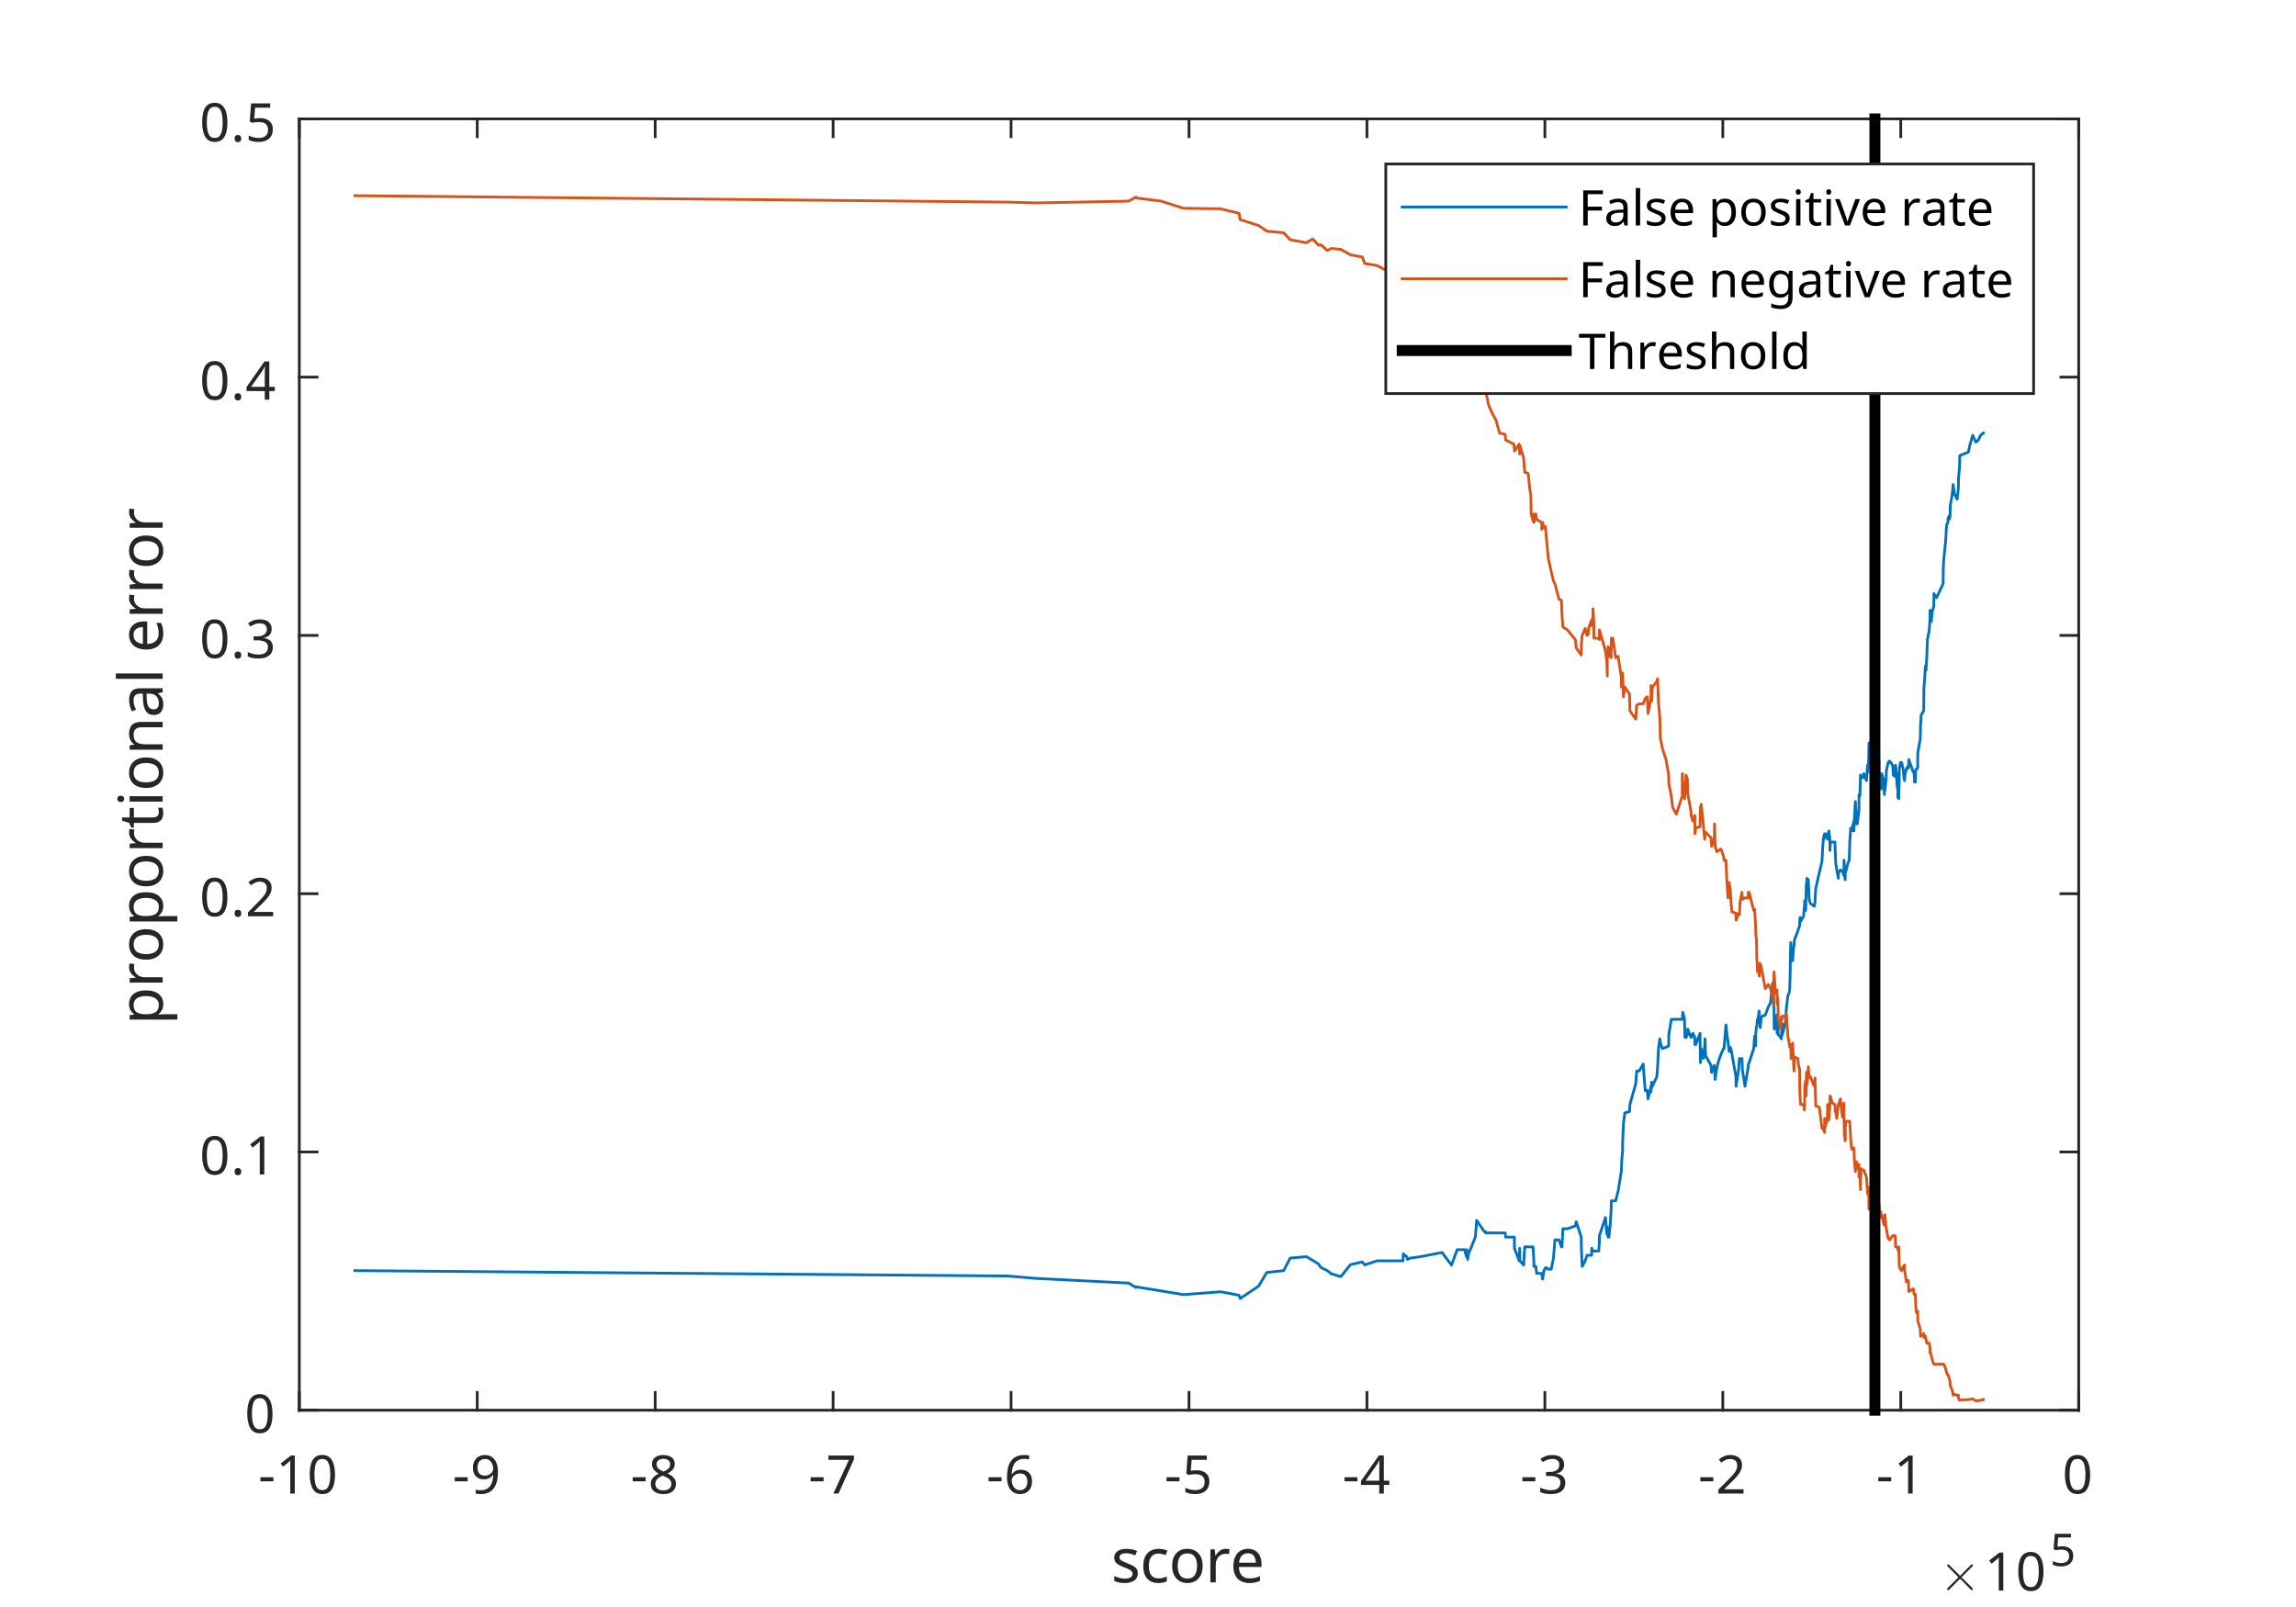 <?xml version="1.0"?>
<!DOCTYPE svg PUBLIC '-//W3C//DTD SVG 1.0//EN'
          'http://www.w3.org/TR/2001/REC-SVG-20010904/DTD/svg10.dtd'>
<svg xmlns:xlink="http://www.w3.org/1999/xlink" style="fill-opacity:1; color-rendering:auto; color-interpolation:auto; text-rendering:auto; stroke:black; stroke-linecap:square; stroke-miterlimit:10; shape-rendering:auto; stroke-opacity:1; fill:black; stroke-dasharray:none; font-weight:normal; stroke-width:1; font-family:'Dialog'; font-style:normal; stroke-linejoin:miter; font-size:12px; stroke-dashoffset:0; image-rendering:auto;" width="560" height="392" xmlns="http://www.w3.org/2000/svg"
><rect width="100%" height="100%" fill="#333333" stroke="none"/><!--Generated by the Batik Graphics2D SVG Generator--><defs id="genericDefs"
  /><g
  ><defs id="defs1"
    ><clipPath clipPathUnits="userSpaceOnUse" id="clipPath1"
      ><path d="M0 0 L560 0 L560 392 L0 392 L0 0 Z"
      /></clipPath
    ></defs
    ><g style="fill:white; stroke:white;"
    ><rect x="0" y="0" width="560" style="clip-path:url(#clipPath1); stroke:none;" height="392"
    /></g
    ><g style="fill:white; text-rendering:optimizeSpeed; color-rendering:optimizeSpeed; image-rendering:optimizeSpeed; shape-rendering:crispEdges; stroke:white; color-interpolation:sRGB;"
    ><rect x="0" width="560" height="392" y="0" style="stroke:none;"
      /><path style="stroke:none;" d="M73 344 L507 344 L507 29 L73 29 Z"
    /></g
    ><g style="fill:rgb(38,38,38); text-rendering:geometricPrecision; image-rendering:optimizeQuality; color-rendering:optimizeQuality; stroke-linejoin:round; stroke:rgb(38,38,38); color-interpolation:linearRGB; stroke-width:0.667;"
    ><line y2="344" style="fill:none;" x1="73" x2="507" y1="344"
      /><line y2="29" style="fill:none;" x1="73" x2="507" y1="29"
      /><line y2="339.66" style="fill:none;" x1="73" x2="73" y1="344"
      /><line y2="339.66" style="fill:none;" x1="116.4" x2="116.4" y1="344"
      /><line y2="339.66" style="fill:none;" x1="159.8" x2="159.8" y1="344"
      /><line y2="339.66" style="fill:none;" x1="203.2" x2="203.2" y1="344"
      /><line y2="339.66" style="fill:none;" x1="246.6" x2="246.6" y1="344"
      /><line y2="339.66" style="fill:none;" x1="290" x2="290" y1="344"
      /><line y2="339.66" style="fill:none;" x1="333.4" x2="333.4" y1="344"
      /><line y2="339.66" style="fill:none;" x1="376.8" x2="376.8" y1="344"
      /><line y2="339.66" style="fill:none;" x1="420.2" x2="420.2" y1="344"
      /><line y2="339.66" style="fill:none;" x1="463.6" x2="463.6" y1="344"
      /><line y2="339.66" style="fill:none;" x1="507" x2="507" y1="344"
      /><line y2="33.34" style="fill:none;" x1="73" x2="73" y1="29"
      /><line y2="33.34" style="fill:none;" x1="116.4" x2="116.4" y1="29"
      /><line y2="33.34" style="fill:none;" x1="159.8" x2="159.8" y1="29"
      /><line y2="33.34" style="fill:none;" x1="203.2" x2="203.2" y1="29"
      /><line y2="33.34" style="fill:none;" x1="246.6" x2="246.6" y1="29"
      /><line y2="33.34" style="fill:none;" x1="290" x2="290" y1="29"
      /><line y2="33.34" style="fill:none;" x1="333.4" x2="333.4" y1="29"
      /><line y2="33.34" style="fill:none;" x1="376.8" x2="376.8" y1="29"
      /><line y2="33.34" style="fill:none;" x1="420.2" x2="420.2" y1="29"
      /><line y2="33.34" style="fill:none;" x1="463.6" x2="463.6" y1="29"
      /><line y2="33.34" style="fill:none;" x1="507" x2="507" y1="29"
    /></g
    ><g transform="translate(73,349.333)" style="font-size:13.333px; fill:rgb(38,38,38); text-rendering:geometricPrecision; image-rendering:optimizeQuality; color-rendering:optimizeQuality; font-family:'SansSerif'; stroke:rgb(38,38,38); color-interpolation:linearRGB;"
    ><path style="stroke:none;" d="M-9.484 12.016 L-9.484 11.016 L-6.328 11.016 L-6.328 12.016 L-9.484 12.016 ZM-1.101 15 L-2.211 15 L-2.211 8.516 Q-2.211 7.953 -2.203 7.617 Q-2.195 7.281 -2.164 6.906 Q-2.367 7.125 -2.539 7.266 Q-2.711 7.406 -2.961 7.625 L-3.961 8.438 L-4.554 7.672 L-2.039 5.719 L-1.101 5.719 L-1.101 15 ZM8.706 10.344 Q8.706 11.844 8.393 12.914 Q8.081 13.984 7.409 14.555 Q6.737 15.125 5.612 15.125 Q4.034 15.125 3.292 13.859 Q2.55 12.594 2.55 10.344 Q2.55 8.844 2.854 7.773 Q3.159 6.703 3.831 6.141 Q4.503 5.578 5.612 5.578 Q7.175 5.578 7.94 6.828 Q8.706 8.078 8.706 10.344 ZM3.69 10.344 Q3.69 12.25 4.128 13.203 Q4.565 14.156 5.612 14.156 Q6.659 14.156 7.104 13.211 Q7.55 12.266 7.55 10.344 Q7.55 8.453 7.104 7.5 Q6.659 6.547 5.612 6.547 Q4.565 6.547 4.128 7.5 Q3.69 8.453 3.69 10.344 Z"
    /></g
    ><g transform="translate(116.4,349.333)" style="font-size:13.333px; fill:rgb(38,38,38); text-rendering:geometricPrecision; image-rendering:optimizeQuality; color-rendering:optimizeQuality; font-family:'SansSerif'; stroke:rgb(38,38,38); color-interpolation:linearRGB;"
    ><path style="stroke:none;" d="M-5.484 12.016 L-5.484 11.016 L-2.328 11.016 L-2.328 12.016 L-5.484 12.016 ZM5.055 9.688 Q5.055 10.688 4.875 11.656 Q4.696 12.625 4.235 13.406 Q3.774 14.188 2.938 14.656 Q2.102 15.125 0.789 15.125 Q0.524 15.125 0.18 15.094 Q-0.164 15.062 -0.383 15 L-0.383 14.031 Q0.117 14.188 0.758 14.188 Q1.664 14.188 2.258 13.891 Q2.852 13.594 3.203 13.078 Q3.555 12.562 3.711 11.883 Q3.868 11.203 3.899 10.453 L3.821 10.453 Q3.524 10.891 2.985 11.211 Q2.446 11.531 1.602 11.531 Q0.414 11.531 -0.32 10.797 Q-1.054 10.062 -1.054 8.719 Q-1.054 7.75 -0.687 7.047 Q-0.32 6.344 0.344 5.969 Q1.008 5.594 1.899 5.594 Q2.789 5.594 3.5 6.039 Q4.211 6.484 4.633 7.391 Q5.055 8.297 5.055 9.688 ZM1.899 6.547 Q1.102 6.547 0.586 7.078 Q0.071 7.609 0.071 8.703 Q0.071 9.609 0.508 10.117 Q0.946 10.625 1.852 10.625 Q2.477 10.625 2.93 10.375 Q3.383 10.125 3.641 9.734 Q3.899 9.344 3.899 8.922 Q3.899 8.375 3.672 7.828 Q3.446 7.281 3.008 6.914 Q2.571 6.547 1.899 6.547 Z"
    /></g
    ><g transform="translate(159.8,349.333)" style="font-size:13.333px; fill:rgb(38,38,38); text-rendering:geometricPrecision; image-rendering:optimizeQuality; color-rendering:optimizeQuality; font-family:'SansSerif'; stroke:rgb(38,38,38); color-interpolation:linearRGB;"
    ><path style="stroke:none;" d="M-5.484 12.016 L-5.484 11.016 L-2.328 11.016 L-2.328 12.016 L-5.484 12.016 ZM1.992 5.594 Q3.211 5.594 3.993 6.164 Q4.774 6.734 4.774 7.812 Q4.774 8.375 4.532 8.789 Q4.289 9.203 3.891 9.523 Q3.493 9.844 3.008 10.094 Q3.586 10.359 4.055 10.703 Q4.524 11.047 4.797 11.5 Q5.071 11.953 5.071 12.594 Q5.071 13.766 4.25 14.445 Q3.43 15.125 2.039 15.125 Q0.539 15.125 -0.265 14.469 Q-1.07 13.812 -1.07 12.641 Q-1.07 12 -0.804 11.531 Q-0.539 11.062 -0.101 10.727 Q0.336 10.391 0.852 10.156 Q0.18 9.766 -0.297 9.211 Q-0.773 8.656 -0.773 7.797 Q-0.773 7.078 -0.414 6.594 Q-0.054 6.109 0.571 5.852 Q1.196 5.594 1.992 5.594 ZM1.977 6.516 Q1.274 6.516 0.805 6.859 Q0.336 7.203 0.336 7.844 Q0.336 8.328 0.571 8.656 Q0.805 8.984 1.188 9.211 Q1.571 9.438 2.039 9.641 Q2.727 9.359 3.188 8.953 Q3.649 8.547 3.649 7.844 Q3.649 7.203 3.196 6.859 Q2.743 6.516 1.977 6.516 ZM0.039 12.641 Q0.039 13.328 0.524 13.773 Q1.008 14.219 2.008 14.219 Q2.961 14.219 3.461 13.773 Q3.961 13.328 3.961 12.609 Q3.961 11.938 3.43 11.484 Q2.899 11.031 2.008 10.703 L1.805 10.625 Q0.946 10.984 0.492 11.461 Q0.039 11.938 0.039 12.641 Z"
    /></g
    ><g transform="translate(203.2,349.333)" style="font-size:13.333px; fill:rgb(38,38,38); text-rendering:geometricPrecision; image-rendering:optimizeQuality; color-rendering:optimizeQuality; font-family:'SansSerif'; stroke:rgb(38,38,38); color-interpolation:linearRGB;"
    ><path style="stroke:none;" d="M-5.484 12.016 L-5.484 11.016 L-2.328 11.016 L-2.328 12.016 L-5.484 12.016 ZM0.055 15 L3.868 6.766 L-1.133 6.766 L-1.133 5.719 L5.086 5.719 L5.086 6.609 L1.321 15 L0.055 15 Z"
    /></g
    ><g transform="translate(246.6,349.333)" style="font-size:13.333px; fill:rgb(38,38,38); text-rendering:geometricPrecision; image-rendering:optimizeQuality; color-rendering:optimizeQuality; font-family:'SansSerif'; stroke:rgb(38,38,38); color-interpolation:linearRGB;"
    ><path style="stroke:none;" d="M-5.484 12.016 L-5.484 11.016 L-2.328 11.016 L-2.328 12.016 L-5.484 12.016 ZM-0.992 11.031 Q-0.992 10.031 -0.82 9.062 Q-0.648 8.094 -0.187 7.312 Q0.274 6.531 1.11 6.062 Q1.946 5.594 3.258 5.594 Q3.524 5.594 3.86 5.617 Q4.196 5.641 4.399 5.703 L4.399 6.688 Q4.164 6.609 3.875 6.57 Q3.586 6.531 3.274 6.531 Q2.383 6.531 1.789 6.828 Q1.196 7.125 0.844 7.641 Q0.492 8.156 0.336 8.836 Q0.18 9.516 0.149 10.281 L0.227 10.281 Q0.524 9.828 1.055 9.508 Q1.586 9.188 2.43 9.188 Q3.633 9.188 4.375 9.922 Q5.117 10.656 5.117 12.016 Q5.117 13.469 4.313 14.297 Q3.508 15.125 2.164 15.125 Q1.274 15.125 0.563 14.688 Q-0.148 14.25 -0.57 13.336 Q-0.992 12.422 -0.992 11.031 ZM2.149 14.172 Q2.977 14.172 3.477 13.641 Q3.977 13.109 3.977 12.016 Q3.977 11.125 3.531 10.609 Q3.086 10.094 2.196 10.094 Q1.571 10.094 1.117 10.344 Q0.664 10.594 0.414 10.984 Q0.164 11.375 0.164 11.781 Q0.164 12.344 0.383 12.898 Q0.602 13.453 1.047 13.812 Q1.492 14.172 2.149 14.172 Z"
    /></g
    ><g transform="translate(290,349.333)" style="font-size:13.333px; fill:rgb(38,38,38); text-rendering:geometricPrecision; image-rendering:optimizeQuality; color-rendering:optimizeQuality; font-family:'SansSerif'; stroke:rgb(38,38,38); color-interpolation:linearRGB;"
    ><path style="stroke:none;" d="M-5.484 12.016 L-5.484 11.016 L-2.328 11.016 L-2.328 12.016 L-5.484 12.016 ZM1.867 9.312 Q3.289 9.312 4.133 10.023 Q4.977 10.734 4.977 12.031 Q4.977 13.484 4.063 14.305 Q3.149 15.125 1.508 15.125 Q0.805 15.125 0.172 15 Q-0.461 14.875 -0.898 14.625 L-0.898 13.547 Q-0.429 13.828 0.242 13.992 Q0.914 14.156 1.524 14.156 Q2.555 14.156 3.188 13.672 Q3.821 13.188 3.821 12.156 Q3.821 11.25 3.258 10.758 Q2.696 10.266 1.492 10.266 Q1.117 10.266 0.649 10.328 Q0.18 10.391 -0.101 10.469 L-0.664 10.094 L-0.32 5.719 L4.336 5.719 L4.336 6.766 L0.649 6.766 L0.43 9.453 Q0.649 9.406 1.032 9.359 Q1.414 9.312 1.867 9.312 Z"
    /></g
    ><g transform="translate(333.4,349.333)" style="font-size:13.333px; fill:rgb(38,38,38); text-rendering:geometricPrecision; image-rendering:optimizeQuality; color-rendering:optimizeQuality; font-family:'SansSerif'; stroke:rgb(38,38,38); color-interpolation:linearRGB;"
    ><path style="stroke:none;" d="M-5.484 12.016 L-5.484 11.016 L-2.328 11.016 L-2.328 12.016 L-5.484 12.016 ZM5.461 12.891 L4.117 12.891 L4.117 15 L3.008 15 L3.008 12.891 L-1.445 12.891 L-1.445 11.922 L2.93 5.672 L4.117 5.672 L4.117 11.859 L5.461 11.859 L5.461 12.891 ZM3.008 8.938 Q3.008 8.266 3.031 7.789 Q3.055 7.312 3.071 6.891 L3.024 6.891 Q2.914 7.141 2.758 7.422 Q2.602 7.703 2.461 7.906 L-0.32 11.859 L3.008 11.859 L3.008 8.938 Z"
    /></g
    ><g transform="translate(376.8,349.333)" style="font-size:13.333px; fill:rgb(38,38,38); text-rendering:geometricPrecision; image-rendering:optimizeQuality; color-rendering:optimizeQuality; font-family:'SansSerif'; stroke:rgb(38,38,38); color-interpolation:linearRGB;"
    ><path style="stroke:none;" d="M-5.484 12.016 L-5.484 11.016 L-2.328 11.016 L-2.328 12.016 L-5.484 12.016 ZM4.696 7.891 Q4.696 8.828 4.18 9.383 Q3.664 9.938 2.774 10.109 L2.774 10.156 Q3.899 10.297 4.438 10.867 Q4.977 11.438 4.977 12.359 Q4.977 13.172 4.602 13.797 Q4.227 14.422 3.446 14.773 Q2.664 15.125 1.43 15.125 Q0.696 15.125 0.071 15.016 Q-0.554 14.906 -1.133 14.625 L-1.133 13.562 Q-0.539 13.844 0.133 14.008 Q0.805 14.172 1.43 14.172 Q2.68 14.172 3.235 13.68 Q3.789 13.188 3.789 12.328 Q3.789 11.469 3.11 11.086 Q2.43 10.703 1.196 10.703 L0.289 10.703 L0.289 9.719 L1.196 9.719 Q2.352 9.719 2.938 9.242 Q3.524 8.766 3.524 7.969 Q3.524 7.297 3.071 6.922 Q2.618 6.547 1.836 6.547 Q1.086 6.547 0.555 6.766 Q0.024 6.984 -0.507 7.328 L-1.07 6.547 Q-0.586 6.156 0.149 5.875 Q0.883 5.594 1.821 5.594 Q3.274 5.594 3.985 6.242 Q4.696 6.891 4.696 7.891 Z"
    /></g
    ><g transform="translate(420.2,349.333)" style="font-size:13.333px; fill:rgb(38,38,38); text-rendering:geometricPrecision; image-rendering:optimizeQuality; color-rendering:optimizeQuality; font-family:'SansSerif'; stroke:rgb(38,38,38); color-interpolation:linearRGB;"
    ><path style="stroke:none;" d="M-5.484 12.016 L-5.484 11.016 L-2.328 11.016 L-2.328 12.016 L-5.484 12.016 ZM5.055 15 L-1.086 15 L-1.086 14.047 L1.352 11.594 Q2.039 10.891 2.524 10.344 Q3.008 9.797 3.258 9.273 Q3.508 8.75 3.508 8.125 Q3.508 7.359 3.047 6.961 Q2.586 6.562 1.867 6.562 Q1.196 6.562 0.68 6.797 Q0.164 7.031 -0.367 7.453 L-0.976 6.688 Q-0.429 6.219 0.274 5.906 Q0.977 5.594 1.867 5.594 Q3.164 5.594 3.922 6.25 Q4.68 6.906 4.68 8.062 Q4.68 8.781 4.375 9.422 Q4.071 10.062 3.539 10.68 Q3.008 11.297 2.289 12 L0.352 13.906 L0.352 13.953 L5.055 13.953 L5.055 15 Z"
    /></g
    ><g transform="translate(463.6,349.333)" style="font-size:13.333px; fill:rgb(38,38,38); text-rendering:geometricPrecision; image-rendering:optimizeQuality; color-rendering:optimizeQuality; font-family:'SansSerif'; stroke:rgb(38,38,38); color-interpolation:linearRGB;"
    ><path style="stroke:none;" d="M-5.484 12.016 L-5.484 11.016 L-2.328 11.016 L-2.328 12.016 L-5.484 12.016 ZM2.899 15 L1.789 15 L1.789 8.516 Q1.789 7.953 1.797 7.617 Q1.805 7.281 1.836 6.906 Q1.633 7.125 1.461 7.266 Q1.289 7.406 1.039 7.625 L0.039 8.438 L-0.554 7.672 L1.961 5.719 L2.899 5.719 L2.899 15 Z"
    /></g
    ><g transform="translate(507,349.333)" style="font-size:13.333px; fill:rgb(38,38,38); text-rendering:geometricPrecision; image-rendering:optimizeQuality; color-rendering:optimizeQuality; font-family:'SansSerif'; stroke:rgb(38,38,38); color-interpolation:linearRGB;"
    ><path style="stroke:none;" d="M2.797 10.344 Q2.797 11.844 2.484 12.914 Q2.172 13.984 1.5 14.555 Q0.828 15.125 -0.297 15.125 Q-1.875 15.125 -2.617 13.859 Q-3.359 12.594 -3.359 10.344 Q-3.359 8.844 -3.055 7.773 Q-2.75 6.703 -2.078 6.141 Q-1.406 5.578 -0.297 5.578 Q1.266 5.578 2.031 6.828 Q2.797 8.078 2.797 10.344 ZM-2.219 10.344 Q-2.219 12.25 -1.781 13.203 Q-1.344 14.156 -0.297 14.156 Q0.75 14.156 1.195 13.211 Q1.641 12.266 1.641 10.344 Q1.641 8.453 1.195 7.5 Q0.75 6.547 -0.297 6.547 Q-1.344 6.547 -1.781 7.5 Q-2.219 8.453 -2.219 10.344 Z"
    /></g
    ><g transform="translate(290,370)" style="font-size:14.667px; fill:rgb(38,38,38); text-rendering:geometricPrecision; image-rendering:optimizeQuality; color-rendering:optimizeQuality; font-family:'SansSerif'; stroke:rgb(38,38,38); color-interpolation:linearRGB;"
    ><path style="stroke:none;" d="M-12.484 13.781 Q-12.484 14.953 -13.359 15.555 Q-14.234 16.156 -15.703 16.156 Q-16.547 16.156 -17.148 16.016 Q-17.75 15.875 -18.219 15.641 L-18.219 14.438 Q-17.734 14.688 -17.055 14.883 Q-16.375 15.078 -15.672 15.078 Q-14.672 15.078 -14.219 14.758 Q-13.766 14.438 -13.766 13.906 Q-13.766 13.594 -13.93 13.359 Q-14.094 13.125 -14.523 12.883 Q-14.953 12.641 -15.75 12.344 Q-16.531 12.047 -17.086 11.742 Q-17.641 11.438 -17.938 11.016 Q-18.234 10.594 -18.234 9.938 Q-18.234 8.922 -17.398 8.367 Q-16.562 7.812 -15.219 7.812 Q-14.484 7.812 -13.844 7.953 Q-13.203 8.094 -12.656 8.344 L-13.109 9.406 Q-13.609 9.188 -14.164 9.039 Q-14.719 8.891 -15.312 8.891 Q-16.125 8.891 -16.547 9.156 Q-16.969 9.422 -16.969 9.859 Q-16.969 10.188 -16.773 10.422 Q-16.578 10.656 -16.125 10.875 Q-15.672 11.094 -14.906 11.391 Q-14.141 11.688 -13.602 11.984 Q-13.062 12.281 -12.773 12.711 Q-12.484 13.141 -12.484 13.781 ZM-7.476 16.156 Q-8.539 16.156 -9.374 15.719 Q-10.21 15.281 -10.679 14.367 Q-11.148 13.453 -11.148 12.031 Q-11.148 10.547 -10.656 9.617 Q-10.164 8.688 -9.312 8.25 Q-8.46 7.812 -7.382 7.812 Q-6.773 7.812 -6.203 7.938 Q-5.632 8.062 -5.273 8.25 L-5.679 9.344 Q-6.039 9.203 -6.515 9.086 Q-6.992 8.969 -7.414 8.969 Q-9.789 8.969 -9.789 12.016 Q-9.789 13.469 -9.21 14.242 Q-8.632 15.016 -7.492 15.016 Q-6.835 15.016 -6.328 14.875 Q-5.82 14.734 -5.414 14.547 L-5.414 15.719 Q-5.804 15.922 -6.296 16.039 Q-6.789 16.156 -7.476 16.156 ZM3.328 11.969 Q3.328 13.953 2.312 15.055 Q1.297 16.156 -0.422 16.156 Q-1.484 16.156 -2.32 15.664 Q-3.156 15.172 -3.633 14.234 Q-4.109 13.297 -4.109 11.969 Q-4.109 9.969 -3.109 8.891 Q-2.109 7.812 -0.375 7.812 Q0.719 7.812 1.547 8.297 Q2.375 8.781 2.852 9.703 Q3.328 10.625 3.328 11.969 ZM-2.75 11.969 Q-2.75 13.391 -2.188 14.227 Q-1.625 15.062 -0.391 15.062 Q0.828 15.062 1.398 14.227 Q1.969 13.391 1.969 11.969 Q1.969 10.547 1.398 9.734 Q0.828 8.922 -0.406 8.922 Q-1.641 8.922 -2.195 9.734 Q-2.75 10.547 -2.75 11.969 ZM8.965 7.812 Q9.184 7.812 9.45 7.836 Q9.715 7.859 9.903 7.906 L9.746 9.109 Q9.543 9.062 9.309 9.039 Q9.075 9.016 8.871 9.016 Q8.246 9.016 7.707 9.352 Q7.168 9.688 6.848 10.297 Q6.528 10.906 6.528 11.703 L6.528 16 L5.215 16 L5.215 7.953 L6.293 7.953 L6.434 9.438 L6.497 9.438 Q6.887 8.766 7.504 8.289 Q8.121 7.812 8.965 7.812 ZM14.365 7.812 Q15.412 7.812 16.154 8.258 Q16.896 8.703 17.287 9.523 Q17.678 10.344 17.678 11.438 L17.678 12.234 L12.178 12.234 Q12.209 13.594 12.881 14.312 Q13.553 15.031 14.74 15.031 Q15.506 15.031 16.099 14.883 Q16.693 14.734 17.318 14.469 L17.318 15.625 Q16.709 15.891 16.107 16.023 Q15.506 16.156 14.678 16.156 Q13.553 16.156 12.67 15.688 Q11.787 15.219 11.303 14.297 Q10.818 13.375 10.818 12.047 Q10.818 10.719 11.256 9.773 Q11.693 8.828 12.498 8.32 Q13.303 7.812 14.365 7.812 ZM14.35 8.891 Q13.412 8.891 12.865 9.5 Q12.318 10.109 12.209 11.188 L16.303 11.188 Q16.287 10.172 15.826 9.531 Q15.365 8.891 14.35 8.891 Z"
    /></g
    ><g transform="translate(473,388)" style="font-size:13.333px; fill:rgb(38,38,38); text-rendering:geometricPrecision; image-rendering:optimizeQuality; color-rendering:optimizeQuality; font-family:'mwb_cmsy10'; stroke:rgb(38,38,38); color-interpolation:linearRGB;"
    ><path style="stroke:none;" d="M1.906 -0.375 Q1.906 -0.469 1.969 -0.562 L4.672 -3.25 L1.969 -5.953 Q1.906 -6.016 1.906 -6.125 Q1.906 -6.219 1.984 -6.305 Q2.062 -6.391 2.172 -6.391 Q2.266 -6.391 2.375 -6.297 L5.062 -3.609 L7.734 -6.297 Q7.844 -6.391 7.922 -6.391 Q8.031 -6.391 8.109 -6.312 Q8.188 -6.234 8.188 -6.125 Q8.188 -6.016 8.125 -5.953 L5.422 -3.25 L8.125 -0.562 Q8.188 -0.469 8.188 -0.375 Q8.188 -0.266 8.109 -0.188 Q8.031 -0.109 7.922 -0.109 Q7.828 -0.109 7.734 -0.203 L5.062 -2.891 L2.375 -0.203 Q2.266 -0.109 2.172 -0.109 Q2.062 -0.109 1.984 -0.195 Q1.906 -0.281 1.906 -0.375 Z"
    /></g
    ><g transform="translate(484,388)" style="font-size:13.333px; fill:rgb(38,38,38); text-rendering:geometricPrecision; image-rendering:optimizeQuality; color-rendering:optimizeQuality; font-family:'SansSerif'; stroke:rgb(38,38,38); color-interpolation:linearRGB;"
    ><path style="stroke:none;" d="M4.609 0 L3.5 0 L3.5 -6.484 Q3.5 -7.047 3.508 -7.383 Q3.516 -7.719 3.547 -8.094 Q3.344 -7.875 3.172 -7.734 Q3 -7.594 2.75 -7.375 L1.75 -6.562 L1.156 -7.328 L3.672 -9.281 L4.609 -9.281 L4.609 0 ZM14.416 -4.656 Q14.416 -3.156 14.104 -2.086 Q13.791 -1.016 13.12 -0.445 Q12.448 0.125 11.323 0.125 Q9.745 0.125 9.002 -1.141 Q8.26 -2.406 8.26 -4.656 Q8.26 -6.156 8.565 -7.227 Q8.87 -8.297 9.541 -8.859 Q10.213 -9.422 11.323 -9.422 Q12.885 -9.422 13.651 -8.172 Q14.416 -6.922 14.416 -4.656 ZM9.401 -4.656 Q9.401 -2.75 9.838 -1.797 Q10.276 -0.844 11.323 -0.844 Q12.37 -0.844 12.815 -1.789 Q13.26 -2.734 13.26 -4.656 Q13.26 -6.547 12.815 -7.5 Q12.37 -8.453 11.323 -8.453 Q10.276 -8.453 9.838 -7.5 Q9.401 -6.547 9.401 -4.656 Z"
    /></g
    ><g transform="translate(500,382)" style="font-size:10.667px; fill:rgb(38,38,38); text-rendering:geometricPrecision; image-rendering:optimizeQuality; color-rendering:optimizeQuality; font-family:'SansSerif'; stroke:rgb(38,38,38); color-interpolation:linearRGB;"
    ><path style="stroke:none;" d="M3.031 -4.812 Q4.234 -4.812 4.953 -4.211 Q5.672 -3.609 5.672 -2.516 Q5.672 -1.281 4.891 -0.586 Q4.109 0.109 2.734 0.109 Q2.125 0.109 1.594 0 Q1.062 -0.109 0.688 -0.312 L0.688 -1.234 Q1.094 -0.984 1.656 -0.852 Q2.219 -0.719 2.734 -0.719 Q3.609 -0.719 4.141 -1.133 Q4.672 -1.547 4.672 -2.406 Q4.672 -3.172 4.203 -3.586 Q3.734 -4 2.703 -4 Q2.391 -4 2 -3.945 Q1.609 -3.891 1.359 -3.844 L0.875 -4.141 L1.172 -7.859 L5.109 -7.859 L5.109 -6.969 L2 -6.969 L1.812 -4.703 Q2 -4.734 2.32 -4.773 Q2.641 -4.812 3.031 -4.812 Z"
    /></g
    ><g style="fill:rgb(38,38,38); text-rendering:geometricPrecision; image-rendering:optimizeQuality; color-rendering:optimizeQuality; stroke-linejoin:round; stroke:rgb(38,38,38); color-interpolation:linearRGB; stroke-width:0.667;"
    ><line y2="29" style="fill:none;" x1="73" x2="73" y1="344"
      /><line y2="29" style="fill:none;" x1="507" x2="507" y1="344"
      /><line y2="344" style="fill:none;" x1="73" x2="77.34" y1="344"
      /><line y2="281" style="fill:none;" x1="73" x2="77.34" y1="281"
      /><line y2="218" style="fill:none;" x1="73" x2="77.34" y1="218"
      /><line y2="155" style="fill:none;" x1="73" x2="77.34" y1="155"
      /><line y2="92" style="fill:none;" x1="73" x2="77.34" y1="92"
      /><line y2="29" style="fill:none;" x1="73" x2="77.34" y1="29"
      /><line y2="344" style="fill:none;" x1="507" x2="502.66" y1="344"
      /><line y2="281" style="fill:none;" x1="507" x2="502.66" y1="281"
      /><line y2="218" style="fill:none;" x1="507" x2="502.66" y1="218"
      /><line y2="155" style="fill:none;" x1="507" x2="502.66" y1="155"
      /><line y2="92" style="fill:none;" x1="507" x2="502.66" y1="92"
      /><line y2="29" style="fill:none;" x1="507" x2="502.66" y1="29"
    /></g
    ><g transform="translate(67.667,344)" style="font-size:13.333px; fill:rgb(38,38,38); text-rendering:geometricPrecision; image-rendering:optimizeQuality; color-rendering:optimizeQuality; font-family:'SansSerif'; stroke:rgb(38,38,38); color-interpolation:linearRGB;"
    ><path style="stroke:none;" d="M-1.203 0.844 Q-1.203 2.344 -1.516 3.414 Q-1.828 4.484 -2.5 5.055 Q-3.172 5.625 -4.297 5.625 Q-5.875 5.625 -6.617 4.359 Q-7.359 3.094 -7.359 0.844 Q-7.359 -0.656 -7.055 -1.727 Q-6.75 -2.797 -6.078 -3.359 Q-5.406 -3.922 -4.297 -3.922 Q-2.734 -3.922 -1.969 -2.672 Q-1.203 -1.422 -1.203 0.844 ZM-6.219 0.844 Q-6.219 2.75 -5.781 3.703 Q-5.344 4.656 -4.297 4.656 Q-3.25 4.656 -2.805 3.711 Q-2.359 2.766 -2.359 0.844 Q-2.359 -1.047 -2.805 -2 Q-3.25 -2.953 -4.297 -2.953 Q-5.344 -2.953 -5.781 -2 Q-6.219 -1.047 -6.219 0.844 Z"
    /></g
    ><g transform="translate(67.667,281)" style="font-size:13.333px; fill:rgb(38,38,38); text-rendering:geometricPrecision; image-rendering:optimizeQuality; color-rendering:optimizeQuality; font-family:'SansSerif'; stroke:rgb(38,38,38); color-interpolation:linearRGB;"
    ><path style="stroke:none;" d="M-12.203 0.844 Q-12.203 2.344 -12.516 3.414 Q-12.828 4.484 -13.5 5.055 Q-14.172 5.625 -15.297 5.625 Q-16.875 5.625 -17.617 4.359 Q-18.359 3.094 -18.359 0.844 Q-18.359 -0.656 -18.055 -1.727 Q-17.75 -2.797 -17.078 -3.359 Q-16.406 -3.922 -15.297 -3.922 Q-13.734 -3.922 -12.969 -2.672 Q-12.203 -1.422 -12.203 0.844 ZM-17.219 0.844 Q-17.219 2.75 -16.781 3.703 Q-16.344 4.656 -15.297 4.656 Q-14.25 4.656 -13.805 3.711 Q-13.359 2.766 -13.359 0.844 Q-13.359 -1.047 -13.805 -2 Q-14.25 -2.953 -15.297 -2.953 Q-16.344 -2.953 -16.781 -2 Q-17.219 -1.047 -17.219 0.844 ZM-10.443 4.797 Q-10.443 4.312 -10.209 4.117 Q-9.974 3.922 -9.646 3.922 Q-9.318 3.922 -9.076 4.117 Q-8.834 4.312 -8.834 4.797 Q-8.834 5.266 -9.076 5.477 Q-9.318 5.688 -9.646 5.688 Q-9.974 5.688 -10.209 5.477 Q-10.443 5.266 -10.443 4.797 ZM-3.201 5.5 L-4.31 5.5 L-4.31 -0.984 Q-4.31 -1.547 -4.303 -1.883 Q-4.295 -2.219 -4.263 -2.594 Q-4.467 -2.375 -4.638 -2.234 Q-4.81 -2.094 -5.06 -1.875 L-6.06 -1.062 L-6.654 -1.828 L-4.138 -3.781 L-3.201 -3.781 L-3.201 5.5 Z"
    /></g
    ><g transform="translate(67.667,218)" style="font-size:13.333px; fill:rgb(38,38,38); text-rendering:geometricPrecision; image-rendering:optimizeQuality; color-rendering:optimizeQuality; font-family:'SansSerif'; stroke:rgb(38,38,38); color-interpolation:linearRGB;"
    ><path style="stroke:none;" d="M-12.203 0.844 Q-12.203 2.344 -12.516 3.414 Q-12.828 4.484 -13.5 5.055 Q-14.172 5.625 -15.297 5.625 Q-16.875 5.625 -17.617 4.359 Q-18.359 3.094 -18.359 0.844 Q-18.359 -0.656 -18.055 -1.727 Q-17.75 -2.797 -17.078 -3.359 Q-16.406 -3.922 -15.297 -3.922 Q-13.734 -3.922 -12.969 -2.672 Q-12.203 -1.422 -12.203 0.844 ZM-17.219 0.844 Q-17.219 2.75 -16.781 3.703 Q-16.344 4.656 -15.297 4.656 Q-14.25 4.656 -13.805 3.711 Q-13.359 2.766 -13.359 0.844 Q-13.359 -1.047 -13.805 -2 Q-14.25 -2.953 -15.297 -2.953 Q-16.344 -2.953 -16.781 -2 Q-17.219 -1.047 -17.219 0.844 ZM-10.443 4.797 Q-10.443 4.312 -10.209 4.117 Q-9.974 3.922 -9.646 3.922 Q-9.318 3.922 -9.076 4.117 Q-8.834 4.312 -8.834 4.797 Q-8.834 5.266 -9.076 5.477 Q-9.318 5.688 -9.646 5.688 Q-9.974 5.688 -10.209 5.477 Q-10.443 5.266 -10.443 4.797 ZM-1.045 5.5 L-7.185 5.5 L-7.185 4.547 L-4.748 2.094 Q-4.06 1.391 -3.576 0.844 Q-3.092 0.297 -2.842 -0.227 Q-2.592 -0.75 -2.592 -1.375 Q-2.592 -2.141 -3.053 -2.539 Q-3.514 -2.938 -4.232 -2.938 Q-4.904 -2.938 -5.42 -2.703 Q-5.935 -2.469 -6.467 -2.047 L-7.076 -2.812 Q-6.529 -3.281 -5.826 -3.594 Q-5.123 -3.906 -4.232 -3.906 Q-2.935 -3.906 -2.178 -3.25 Q-1.42 -2.594 -1.42 -1.438 Q-1.42 -0.719 -1.724 -0.078 Q-2.029 0.562 -2.56 1.18 Q-3.092 1.797 -3.81 2.5 L-5.748 4.406 L-5.748 4.453 L-1.045 4.453 L-1.045 5.5 Z"
    /></g
    ><g transform="translate(67.667,155)" style="font-size:13.333px; fill:rgb(38,38,38); text-rendering:geometricPrecision; image-rendering:optimizeQuality; color-rendering:optimizeQuality; font-family:'SansSerif'; stroke:rgb(38,38,38); color-interpolation:linearRGB;"
    ><path style="stroke:none;" d="M-12.203 0.844 Q-12.203 2.344 -12.516 3.414 Q-12.828 4.484 -13.5 5.055 Q-14.172 5.625 -15.297 5.625 Q-16.875 5.625 -17.617 4.359 Q-18.359 3.094 -18.359 0.844 Q-18.359 -0.656 -18.055 -1.727 Q-17.75 -2.797 -17.078 -3.359 Q-16.406 -3.922 -15.297 -3.922 Q-13.734 -3.922 -12.969 -2.672 Q-12.203 -1.422 -12.203 0.844 ZM-17.219 0.844 Q-17.219 2.75 -16.781 3.703 Q-16.344 4.656 -15.297 4.656 Q-14.25 4.656 -13.805 3.711 Q-13.359 2.766 -13.359 0.844 Q-13.359 -1.047 -13.805 -2 Q-14.25 -2.953 -15.297 -2.953 Q-16.344 -2.953 -16.781 -2 Q-17.219 -1.047 -17.219 0.844 ZM-10.443 4.797 Q-10.443 4.312 -10.209 4.117 Q-9.974 3.922 -9.646 3.922 Q-9.318 3.922 -9.076 4.117 Q-8.834 4.312 -8.834 4.797 Q-8.834 5.266 -9.076 5.477 Q-9.318 5.688 -9.646 5.688 Q-9.974 5.688 -10.209 5.477 Q-10.443 5.266 -10.443 4.797 ZM-1.404 -1.609 Q-1.404 -0.672 -1.92 -0.117 Q-2.435 0.438 -3.326 0.609 L-3.326 0.656 Q-2.201 0.797 -1.662 1.367 Q-1.123 1.938 -1.123 2.859 Q-1.123 3.672 -1.498 4.297 Q-1.873 4.922 -2.654 5.273 Q-3.435 5.625 -4.67 5.625 Q-5.404 5.625 -6.029 5.516 Q-6.654 5.406 -7.232 5.125 L-7.232 4.062 Q-6.638 4.344 -5.967 4.508 Q-5.295 4.672 -4.67 4.672 Q-3.42 4.672 -2.865 4.18 Q-2.31 3.688 -2.31 2.828 Q-2.31 1.969 -2.99 1.586 Q-3.67 1.203 -4.904 1.203 L-5.81 1.203 L-5.81 0.219 L-4.904 0.219 Q-3.748 0.219 -3.162 -0.258 Q-2.576 -0.734 -2.576 -1.531 Q-2.576 -2.203 -3.029 -2.578 Q-3.482 -2.953 -4.263 -2.953 Q-5.013 -2.953 -5.545 -2.734 Q-6.076 -2.516 -6.607 -2.172 L-7.17 -2.953 Q-6.685 -3.344 -5.951 -3.625 Q-5.217 -3.906 -4.279 -3.906 Q-2.826 -3.906 -2.115 -3.258 Q-1.404 -2.609 -1.404 -1.609 Z"
    /></g
    ><g transform="translate(67.667,92)" style="font-size:13.333px; fill:rgb(38,38,38); text-rendering:geometricPrecision; image-rendering:optimizeQuality; color-rendering:optimizeQuality; font-family:'SansSerif'; stroke:rgb(38,38,38); color-interpolation:linearRGB;"
    ><path style="stroke:none;" d="M-12.203 0.844 Q-12.203 2.344 -12.516 3.414 Q-12.828 4.484 -13.5 5.055 Q-14.172 5.625 -15.297 5.625 Q-16.875 5.625 -17.617 4.359 Q-18.359 3.094 -18.359 0.844 Q-18.359 -0.656 -18.055 -1.727 Q-17.75 -2.797 -17.078 -3.359 Q-16.406 -3.922 -15.297 -3.922 Q-13.734 -3.922 -12.969 -2.672 Q-12.203 -1.422 -12.203 0.844 ZM-17.219 0.844 Q-17.219 2.75 -16.781 3.703 Q-16.344 4.656 -15.297 4.656 Q-14.25 4.656 -13.805 3.711 Q-13.359 2.766 -13.359 0.844 Q-13.359 -1.047 -13.805 -2 Q-14.25 -2.953 -15.297 -2.953 Q-16.344 -2.953 -16.781 -2 Q-17.219 -1.047 -17.219 0.844 ZM-10.443 4.797 Q-10.443 4.312 -10.209 4.117 Q-9.974 3.922 -9.646 3.922 Q-9.318 3.922 -9.076 4.117 Q-8.834 4.312 -8.834 4.797 Q-8.834 5.266 -9.076 5.477 Q-9.318 5.688 -9.646 5.688 Q-9.974 5.688 -10.209 5.477 Q-10.443 5.266 -10.443 4.797 ZM-0.638 3.391 L-1.982 3.391 L-1.982 5.5 L-3.092 5.5 L-3.092 3.391 L-7.545 3.391 L-7.545 2.422 L-3.17 -3.828 L-1.982 -3.828 L-1.982 2.359 L-0.638 2.359 L-0.638 3.391 ZM-3.092 -0.562 Q-3.092 -1.234 -3.068 -1.711 Q-3.045 -2.188 -3.029 -2.609 L-3.076 -2.609 Q-3.185 -2.359 -3.342 -2.078 Q-3.498 -1.797 -3.639 -1.594 L-6.42 2.359 L-3.092 2.359 L-3.092 -0.562 Z"
    /></g
    ><g transform="translate(67.667,29)" style="font-size:13.333px; fill:rgb(38,38,38); text-rendering:geometricPrecision; image-rendering:optimizeQuality; color-rendering:optimizeQuality; font-family:'SansSerif'; stroke:rgb(38,38,38); color-interpolation:linearRGB;"
    ><path style="stroke:none;" d="M-12.203 0.844 Q-12.203 2.344 -12.516 3.414 Q-12.828 4.484 -13.5 5.055 Q-14.172 5.625 -15.297 5.625 Q-16.875 5.625 -17.617 4.359 Q-18.359 3.094 -18.359 0.844 Q-18.359 -0.656 -18.055 -1.727 Q-17.75 -2.797 -17.078 -3.359 Q-16.406 -3.922 -15.297 -3.922 Q-13.734 -3.922 -12.969 -2.672 Q-12.203 -1.422 -12.203 0.844 ZM-17.219 0.844 Q-17.219 2.75 -16.781 3.703 Q-16.344 4.656 -15.297 4.656 Q-14.25 4.656 -13.805 3.711 Q-13.359 2.766 -13.359 0.844 Q-13.359 -1.047 -13.805 -2 Q-14.25 -2.953 -15.297 -2.953 Q-16.344 -2.953 -16.781 -2 Q-17.219 -1.047 -17.219 0.844 ZM-10.443 4.797 Q-10.443 4.312 -10.209 4.117 Q-9.974 3.922 -9.646 3.922 Q-9.318 3.922 -9.076 4.117 Q-8.834 4.312 -8.834 4.797 Q-8.834 5.266 -9.076 5.477 Q-9.318 5.688 -9.646 5.688 Q-9.974 5.688 -10.209 5.477 Q-10.443 5.266 -10.443 4.797 ZM-4.232 -0.188 Q-2.81 -0.188 -1.967 0.523 Q-1.123 1.234 -1.123 2.531 Q-1.123 3.984 -2.037 4.805 Q-2.951 5.625 -4.592 5.625 Q-5.295 5.625 -5.928 5.5 Q-6.56 5.375 -6.998 5.125 L-6.998 4.047 Q-6.529 4.328 -5.857 4.492 Q-5.185 4.656 -4.576 4.656 Q-3.545 4.656 -2.912 4.172 Q-2.279 3.688 -2.279 2.656 Q-2.279 1.75 -2.842 1.258 Q-3.404 0.766 -4.607 0.766 Q-4.982 0.766 -5.451 0.828 Q-5.92 0.891 -6.201 0.969 L-6.763 0.594 L-6.42 -3.781 L-1.764 -3.781 L-1.764 -2.734 L-5.451 -2.734 L-5.67 -0.047 Q-5.451 -0.094 -5.068 -0.141 Q-4.685 -0.188 -4.232 -0.188 Z"
    /></g
    ><g transform="translate(44.667,186.5) rotate(-90)" style="font-size:14.667px; fill:rgb(38,38,38); text-rendering:geometricPrecision; image-rendering:optimizeQuality; color-rendering:optimizeQuality; font-family:'SansSerif'; stroke:rgb(38,38,38); color-interpolation:linearRGB;"
    ><path style="stroke:none;" d="M-58.406 -13.188 Q-56.922 -13.188 -56.008 -12.156 Q-55.094 -11.125 -55.094 -9.031 Q-55.094 -6.984 -56.008 -5.914 Q-56.922 -4.844 -58.422 -4.844 Q-59.344 -4.844 -59.953 -5.203 Q-60.562 -5.562 -60.906 -6.016 L-61 -6.016 Q-60.969 -5.766 -60.938 -5.375 Q-60.906 -4.984 -60.906 -4.703 L-60.906 -1.406 L-62.219 -1.406 L-62.219 -13.047 L-61.141 -13.047 L-60.969 -11.938 L-60.906 -11.938 Q-60.547 -12.469 -59.961 -12.828 Q-59.375 -13.188 -58.406 -13.188 ZM-58.641 -12.078 Q-59.875 -12.078 -60.375 -11.391 Q-60.875 -10.703 -60.906 -9.297 L-60.906 -9.031 Q-60.906 -7.547 -60.422 -6.742 Q-59.938 -5.938 -58.609 -5.938 Q-57.875 -5.938 -57.406 -6.344 Q-56.938 -6.75 -56.703 -7.453 Q-56.469 -8.156 -56.469 -9.047 Q-56.469 -10.438 -57 -11.258 Q-57.531 -12.078 -58.641 -12.078 ZM-49.451 -13.188 Q-49.232 -13.188 -48.966 -13.164 Q-48.701 -13.141 -48.513 -13.094 L-48.669 -11.891 Q-48.873 -11.938 -49.107 -11.961 Q-49.341 -11.984 -49.544 -11.984 Q-50.169 -11.984 -50.708 -11.648 Q-51.248 -11.312 -51.568 -10.703 Q-51.888 -10.094 -51.888 -9.297 L-51.888 -5 L-53.201 -5 L-53.201 -13.047 L-52.123 -13.047 L-51.982 -11.562 L-51.919 -11.562 Q-51.529 -12.234 -50.911 -12.711 Q-50.294 -13.188 -49.451 -13.188 ZM-40.16 -9.031 Q-40.16 -7.047 -41.176 -5.945 Q-42.191 -4.844 -43.91 -4.844 Q-44.973 -4.844 -45.809 -5.336 Q-46.645 -5.828 -47.121 -6.766 Q-47.598 -7.703 -47.598 -9.031 Q-47.598 -11.031 -46.598 -12.109 Q-45.598 -13.188 -43.863 -13.188 Q-42.77 -13.188 -41.941 -12.703 Q-41.113 -12.219 -40.637 -11.297 Q-40.16 -10.375 -40.16 -9.031 ZM-46.238 -9.031 Q-46.238 -7.609 -45.676 -6.773 Q-45.113 -5.938 -43.879 -5.938 Q-42.66 -5.938 -42.09 -6.773 Q-41.52 -7.609 -41.52 -9.031 Q-41.52 -10.453 -42.09 -11.266 Q-42.66 -12.078 -43.895 -12.078 Q-45.129 -12.078 -45.684 -11.266 Q-46.238 -10.453 -46.238 -9.031 ZM-34.46 -13.188 Q-32.976 -13.188 -32.062 -12.156 Q-31.148 -11.125 -31.148 -9.031 Q-31.148 -6.984 -32.062 -5.914 Q-32.976 -4.844 -34.476 -4.844 Q-35.398 -4.844 -36.007 -5.203 Q-36.617 -5.562 -36.96 -6.016 L-37.054 -6.016 Q-37.023 -5.766 -36.992 -5.375 Q-36.96 -4.984 -36.96 -4.703 L-36.96 -1.406 L-38.273 -1.406 L-38.273 -13.047 L-37.195 -13.047 L-37.023 -11.938 L-36.96 -11.938 Q-36.601 -12.469 -36.015 -12.828 Q-35.429 -13.188 -34.46 -13.188 ZM-34.695 -12.078 Q-35.929 -12.078 -36.429 -11.391 Q-36.929 -10.703 -36.96 -9.297 L-36.96 -9.031 Q-36.96 -7.547 -36.476 -6.742 Q-35.992 -5.938 -34.664 -5.938 Q-33.929 -5.938 -33.46 -6.344 Q-32.992 -6.75 -32.757 -7.453 Q-32.523 -8.156 -32.523 -9.047 Q-32.523 -10.438 -33.054 -11.258 Q-33.585 -12.078 -34.695 -12.078 ZM-22.27 -9.031 Q-22.27 -7.047 -23.286 -5.945 Q-24.302 -4.844 -26.02 -4.844 Q-27.083 -4.844 -27.919 -5.336 Q-28.755 -5.828 -29.231 -6.766 Q-29.708 -7.703 -29.708 -9.031 Q-29.708 -11.031 -28.708 -12.109 Q-27.708 -13.188 -25.974 -13.188 Q-24.88 -13.188 -24.052 -12.703 Q-23.224 -12.219 -22.747 -11.297 Q-22.27 -10.375 -22.27 -9.031 ZM-28.349 -9.031 Q-28.349 -7.609 -27.786 -6.773 Q-27.224 -5.938 -25.989 -5.938 Q-24.77 -5.938 -24.2 -6.773 Q-23.63 -7.609 -23.63 -9.031 Q-23.63 -10.453 -24.2 -11.266 Q-24.77 -12.078 -26.005 -12.078 Q-27.239 -12.078 -27.794 -11.266 Q-28.349 -10.453 -28.349 -9.031 ZM-16.633 -13.188 Q-16.415 -13.188 -16.149 -13.164 Q-15.883 -13.141 -15.696 -13.094 L-15.852 -11.891 Q-16.055 -11.938 -16.29 -11.961 Q-16.524 -11.984 -16.727 -11.984 Q-17.352 -11.984 -17.891 -11.648 Q-18.43 -11.312 -18.75 -10.703 Q-19.071 -10.094 -19.071 -9.297 L-19.071 -5 L-20.383 -5 L-20.383 -13.047 L-19.305 -13.047 L-19.165 -11.562 L-19.102 -11.562 Q-18.711 -12.234 -18.094 -12.711 Q-17.477 -13.188 -16.633 -13.188 ZM-11.655 -5.938 Q-11.343 -5.938 -11.03 -5.984 Q-10.718 -6.031 -10.53 -6.094 L-10.53 -5.094 Q-10.733 -4.984 -11.124 -4.914 Q-11.515 -4.844 -11.874 -4.844 Q-12.499 -4.844 -13.03 -5.062 Q-13.562 -5.281 -13.897 -5.82 Q-14.233 -6.359 -14.233 -7.344 L-14.233 -12.016 L-15.374 -12.016 L-15.374 -12.656 L-14.218 -13.172 L-13.687 -14.891 L-12.905 -14.891 L-12.905 -13.047 L-10.577 -13.047 L-10.577 -12.016 L-12.905 -12.016 L-12.905 -7.375 Q-12.905 -6.641 -12.554 -6.289 Q-12.202 -5.938 -11.655 -5.938 ZM-8.362 -16.062 Q-8.065 -16.062 -7.83 -15.859 Q-7.596 -15.656 -7.596 -15.219 Q-7.596 -14.797 -7.83 -14.586 Q-8.065 -14.375 -8.362 -14.375 Q-8.69 -14.375 -8.916 -14.586 Q-9.143 -14.797 -9.143 -15.219 Q-9.143 -15.656 -8.916 -15.859 Q-8.69 -16.062 -8.362 -16.062 ZM-7.721 -13.047 L-7.721 -5 L-9.034 -5 L-9.034 -13.047 L-7.721 -13.047 ZM1.734 -9.031 Q1.734 -7.047 0.719 -5.945 Q-0.297 -4.844 -2.016 -4.844 Q-3.078 -4.844 -3.914 -5.336 Q-4.75 -5.828 -5.227 -6.766 Q-5.703 -7.703 -5.703 -9.031 Q-5.703 -11.031 -4.703 -12.109 Q-3.703 -13.188 -1.969 -13.188 Q-0.875 -13.188 -0.047 -12.703 Q0.781 -12.219 1.258 -11.297 Q1.734 -10.375 1.734 -9.031 ZM-4.344 -9.031 Q-4.344 -7.609 -3.781 -6.773 Q-3.219 -5.938 -1.985 -5.938 Q-0.766 -5.938 -0.196 -6.773 Q0.375 -7.609 0.375 -9.031 Q0.375 -10.453 -0.196 -11.266 Q-0.766 -12.078 -2 -12.078 Q-3.235 -12.078 -3.789 -11.266 Q-4.344 -10.453 -4.344 -9.031 ZM7.481 -13.188 Q8.918 -13.188 9.66 -12.492 Q10.402 -11.797 10.402 -10.234 L10.402 -5 L9.09 -5 L9.09 -10.141 Q9.09 -12.078 7.293 -12.078 Q5.949 -12.078 5.442 -11.328 Q4.934 -10.578 4.934 -9.172 L4.934 -5 L3.621 -5 L3.621 -13.047 L4.684 -13.047 L4.871 -11.938 L4.949 -11.938 Q5.34 -12.578 6.027 -12.883 Q6.715 -13.188 7.481 -13.188 ZM15.715 -13.172 Q17.199 -13.172 17.902 -12.531 Q18.605 -11.891 18.605 -10.469 L18.605 -5 L17.637 -5 L17.387 -6.141 L17.324 -6.141 Q16.808 -5.484 16.23 -5.164 Q15.652 -4.844 14.621 -4.844 Q13.527 -4.844 12.808 -5.422 Q12.09 -6 12.09 -7.234 Q12.09 -8.438 13.035 -9.086 Q13.98 -9.734 15.949 -9.797 L17.308 -9.844 L17.308 -10.328 Q17.308 -11.328 16.879 -11.719 Q16.449 -12.109 15.652 -12.109 Q15.011 -12.109 14.441 -11.922 Q13.871 -11.734 13.386 -11.5 L12.98 -12.484 Q13.496 -12.766 14.223 -12.969 Q14.949 -13.172 15.715 -13.172 ZM16.105 -8.891 Q14.605 -8.828 14.035 -8.406 Q13.465 -7.984 13.465 -7.219 Q13.465 -6.547 13.871 -6.234 Q14.277 -5.922 14.933 -5.922 Q15.949 -5.922 16.621 -6.484 Q17.293 -7.047 17.293 -8.203 L17.293 -8.938 L16.105 -8.891 ZM22.222 -5 L20.91 -5 L20.91 -16.406 L22.222 -16.406 L22.222 -5 ZM31.599 -13.188 Q32.646 -13.188 33.388 -12.742 Q34.13 -12.297 34.521 -11.477 Q34.912 -10.656 34.912 -9.562 L34.912 -8.766 L29.412 -8.766 Q29.443 -7.406 30.115 -6.688 Q30.787 -5.969 31.974 -5.969 Q32.74 -5.969 33.334 -6.117 Q33.927 -6.266 34.552 -6.531 L34.552 -5.375 Q33.943 -5.109 33.342 -4.977 Q32.74 -4.844 31.912 -4.844 Q30.787 -4.844 29.904 -5.312 Q29.021 -5.781 28.537 -6.703 Q28.052 -7.625 28.052 -8.953 Q28.052 -10.281 28.49 -11.227 Q28.927 -12.172 29.732 -12.68 Q30.537 -13.188 31.599 -13.188 ZM31.584 -12.109 Q30.646 -12.109 30.099 -11.5 Q29.552 -10.891 29.443 -9.812 L33.537 -9.812 Q33.521 -10.828 33.06 -11.469 Q32.599 -12.109 31.584 -12.109 ZM40.526 -13.188 Q40.745 -13.188 41.01 -13.164 Q41.276 -13.141 41.463 -13.094 L41.307 -11.891 Q41.104 -11.938 40.87 -11.961 Q40.635 -11.984 40.432 -11.984 Q39.807 -11.984 39.268 -11.648 Q38.729 -11.312 38.409 -10.703 Q38.088 -10.094 38.088 -9.297 L38.088 -5 L36.776 -5 L36.776 -13.047 L37.854 -13.047 L37.995 -11.562 L38.057 -11.562 Q38.448 -12.234 39.065 -12.711 Q39.682 -13.188 40.526 -13.188 ZM46.582 -13.188 Q46.801 -13.188 47.066 -13.164 Q47.332 -13.141 47.52 -13.094 L47.363 -11.891 Q47.16 -11.938 46.926 -11.961 Q46.691 -11.984 46.488 -11.984 Q45.863 -11.984 45.324 -11.648 Q44.785 -11.312 44.465 -10.703 Q44.145 -10.094 44.145 -9.297 L44.145 -5 L42.832 -5 L42.832 -13.047 L43.91 -13.047 L44.051 -11.562 L44.113 -11.562 Q44.504 -12.234 45.121 -12.711 Q45.738 -13.188 46.582 -13.188 ZM55.873 -9.031 Q55.873 -7.047 54.857 -5.945 Q53.841 -4.844 52.123 -4.844 Q51.06 -4.844 50.224 -5.336 Q49.388 -5.828 48.911 -6.766 Q48.435 -7.703 48.435 -9.031 Q48.435 -11.031 49.435 -12.109 Q50.435 -13.188 52.169 -13.188 Q53.263 -13.188 54.091 -12.703 Q54.919 -12.219 55.396 -11.297 Q55.873 -10.375 55.873 -9.031 ZM49.794 -9.031 Q49.794 -7.609 50.357 -6.773 Q50.919 -5.938 52.154 -5.938 Q53.373 -5.938 53.943 -6.773 Q54.513 -7.609 54.513 -9.031 Q54.513 -10.453 53.943 -11.266 Q53.373 -12.078 52.138 -12.078 Q50.904 -12.078 50.349 -11.266 Q49.794 -10.453 49.794 -9.031 ZM61.51 -13.188 Q61.728 -13.188 61.994 -13.164 Q62.26 -13.141 62.447 -13.094 L62.291 -11.891 Q62.088 -11.938 61.853 -11.961 Q61.619 -11.984 61.416 -11.984 Q60.791 -11.984 60.252 -11.648 Q59.713 -11.312 59.392 -10.703 Q59.072 -10.094 59.072 -9.297 L59.072 -5 L57.76 -5 L57.76 -13.047 L58.838 -13.047 L58.978 -11.562 L59.041 -11.562 Q59.431 -12.234 60.049 -12.711 Q60.666 -13.188 61.51 -13.188 Z"
    /></g
    ><g style="stroke-linecap:butt; fill:rgb(0,114,189); text-rendering:geometricPrecision; image-rendering:optimizeQuality; color-rendering:optimizeQuality; stroke-linejoin:round; stroke:rgb(0,114,189); color-interpolation:linearRGB; stroke-width:0.667;"
    ><path d="M86.552 309.946 L245.751 311.256 L252.645 311.838 L275.263 312.986 L277.044 314.056 L277.202 313.919 L283.145 314.889 L288.693 315.799 L297.688 315.106 L302.215 315.955 L302.472 316.757 L306.978 313.73 L308.966 310.406 L313.087 309.946 L314.676 306.89 L318.617 306.541 L320.192 307.454 L321.573 308.324 L322.153 309.154 L323.726 309.946 L324.692 310.703 L327.038 311.426 L329.361 308.497 L332.26 307.818 L332.858 308.556 L335.823 307.562 L340.378 307.562 L341.103 307.562 L342.202 307.562 L342.263 305.86 L342.334 305.86 L342.592 306.2 L343.139 306.541 L343.289 307.222 L343.966 306.881 L344.106 306.881 L346.449 306.541 L351.738 305.519 L352.716 306.881 L354.036 308.584 L355.407 304.838 L355.849 304.838 L357.22 304.838 L357.672 306.541 L357.778 304.838 L357.969 307.222 L358.18 305.86 L359.844 301.773 L360.161 297.687 L362.01 300.411 L362.038 300.411 L362.259 300.411 L362.363 300.751 L363.083 300.751 L363.815 300.751 L364.897 300.751 L365.738 300.751 L367.122 300.751 L367.227 301.773 L369.24 301.773 L369.358 301.773 L369.382 304.497 L370.528 307.562 L370.659 304.497 L370.714 307.562 L371.618 308.584 L371.883 304.157 L372.729 304.157 L373.149 304.157 L373.362 304.157 L373.47 304.157 L373.916 304.157 L374.111 307.562 L374.139 308.924 L374.584 308.924 L374.794 310.627 L375.984 310.627 L376.033 310.627 L376.042 310.627 L376.23 311.989 L376.242 311.989 L376.58 309.946 L376.931 309.265 L377.224 309.265 L377.653 309.605 L378.335 309.605 L378.401 309.265 L378.894 306.881 L379.248 302.454 L380.236 302.454 L380.841 304.157 L380.971 304.157 L381.195 299.73 L382.278 299.73 L384.242 299.049 L384.447 298.027 L385.664 301.773 L385.716 304.838 L385.889 308.924 L386.631 307.562 L387.092 306.2 L387.406 306.2 L387.444 306.2 L388.199 306.2 L388.235 304.497 L388.501 305.178 L388.541 305.178 L388.744 305.178 L388.757 305.178 L389.933 305.178 L390.084 303.135 L390.107 301.432 L391.57 297.005 L391.928 301.092 L392.027 301.092 L392.03 299.389 L392.227 301.773 L392.42 301.773 L392.652 299.73 L392.957 295.303 L393.01 292.919 L393.389 292.919 L394.061 292.919 L394.667 290.535 L395.445 285.768 L395.461 285.768 L395.553 283.043 L395.756 280.659 L395.77 278.616 L395.96 274.189 L396.289 271.465 L397.45 271.124 L397.538 269.422 L398.969 264.313 L399.201 261.249 L399.785 261.249 L400.784 259.546 L400.92 261.589 L401.279 266.016 L401.779 266.016 L401.963 268.059 L402.678 264.995 L402.68 266.357 L402.852 263.973 L403.015 264.995 L404.112 262.611 L404.293 260.227 L404.511 255.8 L404.841 253.416 L404.976 254.438 L405.474 255.8 L406.348 255.459 L407 255.119 L407.026 252.395 L407.638 248.649 L407.951 248.649 L408.859 248.649 L410.306 248.649 L410.33 248.649 L410.36 248.308 L410.429 246.946 L410.867 248.649 L410.951 253.076 L411.227 253.076 L411.566 252.395 L411.639 251.032 L412.424 253.076 L412.485 253.076 L412.899 252.054 L413.371 253.076 L413.4 254.778 L413.603 254.778 L414.651 252.054 L414.658 254.438 L414.747 259.205 L414.941 255.8 L415.488 258.184 L415.78 255.119 L415.863 253.416 L415.998 257.503 L417.317 259.887 L417.454 261.589 L418.126 259.887 L418.182 260.908 L418.322 263.292 L418.732 260.568 L419.146 258.865 L419.75 257.162 L420.361 255.8 L420.491 255.8 L420.961 250.011 L421.209 252.395 L421.461 254.097 L421.749 256.481 L422.021 255.459 L422.241 256.14 L422.424 257.162 L423.398 262.611 L423.433 264.995 L424.05 260.908 L424.253 258.184 L424.395 258.524 L424.875 258.184 L424.968 260.908 L425.603 264.995 L426.409 260.227 L426.422 259.546 L426.614 259.205 L427.731 255.8 L427.96 252.735 L428.206 255.119 L428.248 252.054 L428.409 250.351 L428.488 250.351 L428.591 248.989 L428.669 248.649 L428.874 247.968 L429.042 246.605 L429.073 247.968 L429.315 250.692 L429.607 247.968 L430.556 247.627 L431.307 245.584 L431.847 244.562 L432.353 239.795 L432.538 242.519 L432.558 241.838 L432.697 246.265 L432.707 250.011 L432.768 251.032 L433.027 249.33 L433.378 247.627 L433.425 250.692 L433.459 252.054 L433.522 247.968 L433.651 249.67 L433.704 252.395 L434.314 253.076 L434.472 253.416 L434.678 249.67 L434.708 252.395 L435.507 249.33 L435.7 245.924 L436.065 242.859 L436.387 242.178 L436.526 241.157 L436.638 237.07 L436.678 232.984 L436.776 229.919 L436.842 232.643 L437.246 234.346 L437.476 230.941 L437.559 230.6 L437.685 229.238 L438.466 227.195 L438.677 226.513 L438.934 225.832 L438.978 224.13 L439.067 223.789 L439.16 224.811 L439.91 223.449 L440.01 222.087 L440.109 221.065 L440.167 219.703 L440.18 220.043 L440.395 222.087 L440.472 219.703 L440.558 215.616 L440.583 217.319 L440.62 216.297 L440.72 214.254 L441.054 214.595 L441.251 219.362 L441.557 220.384 L442.511 221.065 L442.693 220.043 L442.715 219.022 L442.875 216.638 L443.73 212.892 L444.384 210.168 L444.553 206.762 L444.761 204.378 L445.026 203.357 L445.031 204.038 L445.147 204.378 L445.688 203.357 L445.776 204.719 L445.85 204.038 L446.054 202.676 L446.293 204.378 L446.334 207.443 L446.426 205.4 L446.882 205.4 L447.56 205.4 L447.6 207.103 L447.736 210.508 L447.998 212.211 L448.38 214.254 L448.4 212.892 L448.89 212.211 L449.386 212.551 L449.741 213.573 L449.751 209.827 L449.835 210.849 L449.848 213.232 L450.038 214.595 L450.063 213.232 L450.079 211.87 L450.082 212.892 L450.202 212.551 L450.726 210.508 L451.026 209.827 L451.13 206.762 L451.161 205.4 L451.397 201.995 L451.627 202.676 L452.165 200.292 L452.18 202.676 L452.312 199.27 L452.539 195.524 L452.844 200.973 L452.996 200.973 L453.409 197.568 L453.412 193.822 L453.64 194.162 L453.701 191.778 L453.779 189.054 L453.783 189.735 L453.842 189.395 L453.97 189.395 L454.333 189.735 L454.577 188.714 L455.241 190.416 L455.494 186.67 L455.629 188.373 L455.769 185.308 L455.849 181.222 L456.037 184.627 L456.502 183.946 L456.877 180.541 L457.285 179.859 L457.642 184.968 L457.736 189.054 L457.99 187.692 L458.149 189.735 L458.286 185.308 L458.306 188.032 L458.427 189.395 L458.784 192.119 L458.856 192.459 L458.945 188.714 L459.476 190.416 L459.613 193.822 L459.684 191.778 L459.721 191.778 L459.749 192.8 L460.044 189.735 L460.08 188.032 L460.529 185.989 L460.872 185.649 L461.635 186.67 L461.774 189.054 L462.266 189.395 L462.35 186.67 L462.601 190.076 L462.635 188.714 L462.636 191.097 L462.879 192.8 L462.892 194.503 L463.096 194.843 L463.205 191.438 L463.248 187.692 L463.532 185.989 L463.803 185.989 L464.2 187.692 L464.352 189.395 L464.506 190.416 L464.525 190.416 L464.683 188.714 L464.952 187.692 L465.288 187.011 L465.457 187.351 L465.562 185.308 L466.659 188.373 L466.861 188.373 L466.944 190.757 L467.169 190.757 L467.245 187.692 L467.4 187.692 L467.728 187.351 L467.759 183.605 L468.363 180.2 L468.431 176.454 L468.501 176.113 L468.569 174.411 L469.189 173.389 L469.225 171.005 L469.239 167.941 L469.437 165.557 L469.612 162.492 L469.749 163.513 L469.953 160.108 L470.106 156.022 L470.553 153.638 L470.724 150.913 L470.74 148.87 L470.792 150.232 L470.916 151.254 L471.055 151.595 L471.284 149.211 L471.667 147.849 L471.691 144.784 L472.034 145.465 L472.316 145.805 L473.931 142.4 L473.97 138.995 L474.069 136.611 L474.53 132.184 L474.768 128.097 L475.104 127.416 L475.113 126.471 L475.423 125.841 L475.452 126.634 L475.622 125.98 L475.669 123.405 L476.072 121.101 L476.175 120.273 L476.398 118.189 L476.447 119.742 L476.456 118.818 L476.675 120.466 L477.364 121.752 L477.648 118.967 L477.695 116.5 L477.948 113.892 L477.993 111.13 L480.108 110.265 L480.385 108.814 L481.151 106.171 L481.914 107.892 L482.515 107.383 L483.024 106.23 L483.726 105.622 L483.746 105.622" style="fill:none; fill-rule:evenodd;"
      /><path d="M86.552 47.73 L245.751 49.301 L252.645 49.495 L275.263 49.068 L277.044 48.082 L277.202 48.297 L283.145 49.048 L288.693 50.816 L297.688 50.929 L302.215 52.037 L302.472 53.568 L306.978 55.014 L308.966 56.381 L313.087 56.781 L314.676 58.47 L318.617 59.223 L320.192 58.278 L321.573 59.811 L322.153 59.688 L323.726 61.119 L324.692 60.595 L327.038 60.833 L329.361 62.148 L332.26 62.699 L332.858 64.27 L335.823 64.757 L340.378 67.141 L341.103 69.865 L342.202 72.249 L342.263 73.611 L342.334 76.676 L342.592 77.016 L343.139 76.676 L343.289 76.335 L343.966 75.314 L344.106 76.335 L346.449 79.059 L351.738 80.081 L352.716 82.805 L354.036 82.805 L355.407 84.849 L355.849 85.87 L357.22 86.551 L357.672 85.53 L357.778 86.892 L357.969 86.892 L358.18 88.254 L359.844 90.638 L360.161 93.022 L362.01 93.362 L362.038 93.703 L362.259 94.043 L362.363 95.405 L363.083 98.811 L363.815 100.513 L364.897 102.557 L365.738 105.622 L367.122 105.962 L367.227 107.324 L369.24 108.346 L369.358 109.368 L369.382 110.049 L370.528 108.346 L370.659 110.73 L370.714 108.686 L371.618 111.751 L371.883 115.157 L372.729 115.497 L373.149 119.584 L373.362 120.605 L373.47 125.373 L373.916 127.076 L374.111 125.373 L374.139 127.416 L374.584 125.373 L374.794 126.735 L375.984 127.416 L376.033 128.097 L376.042 129.119 L376.23 127.416 L376.242 127.416 L376.58 128.778 L376.931 128.438 L377.224 131.843 L377.653 136.27 L378.335 139.335 L378.401 139.676 L378.894 141.719 L379.248 142.4 L380.236 146.146 L380.841 146.487 L380.971 149.892 L381.195 152.957 L382.278 153.638 L384.242 156.022 L384.447 158.065 L385.664 159.768 L385.716 157.043 L385.889 155 L386.631 153.297 L387.092 155 L387.406 154.66 L387.444 153.297 L388.199 151.254 L388.235 152.616 L388.501 150.573 L388.541 148.53 L388.744 151.935 L388.757 155.681 L389.933 155.681 L390.084 156.022 L390.107 153.638 L391.57 158.746 L391.928 161.47 L392.027 164.876 L392.03 160.789 L392.227 157.724 L392.42 160.108 L392.652 158.065 L392.957 160.449 L393.01 155.681 L393.389 155.681 L394.061 160.449 L394.667 160.108 L395.445 165.216 L395.461 167.6 L395.553 164.876 L395.756 164.876 L395.77 164.195 L395.96 169.984 L396.289 167.6 L397.45 169.303 L397.538 173.389 L398.969 175.432 L399.201 172.027 L399.785 171.686 L400.784 171.686 L400.92 171.346 L401.279 170.324 L401.779 169.984 L401.963 174.07 L402.678 170.324 L402.68 167.26 L402.852 171.005 L403.015 167.6 L404.112 166.238 L404.293 165.557 L404.511 171.346 L404.841 175.092 L404.976 180.2 L405.474 182.584 L406.348 185.308 L407 189.054 L407.026 191.097 L407.638 194.162 L407.951 196.887 L408.859 198.589 L410.306 194.162 L410.33 188.714 L410.36 191.778 L410.429 190.757 L410.867 194.843 L410.951 194.162 L411.227 189.054 L411.566 190.076 L411.639 193.481 L412.424 197.908 L412.485 198.93 L412.899 200.292 L413.371 198.93 L413.4 203.357 L413.603 201.995 L414.651 201.654 L414.658 200.292 L414.747 196.887 L414.941 196.205 L415.488 201.654 L415.78 204.719 L415.863 203.697 L415.998 203.016 L417.317 204.378 L417.454 206.422 L418.126 204.378 L418.182 200.973 L418.322 206.422 L418.732 207.784 L419.146 207.443 L419.75 207.103 L420.361 208.805 L420.491 209.827 L420.961 209.827 L421.209 215.276 L421.461 219.022 L421.749 215.276 L422.021 216.978 L422.241 220.724 L422.424 222.427 L423.398 222.768 L423.433 224.47 L424.05 222.768 L424.253 223.108 L424.395 220.043 L424.875 217.66 L424.968 219.362 L425.603 219.022 L426.409 219.022 L426.422 217.66 L426.614 217.66 L427.731 222.087 L427.96 221.746 L428.206 226.173 L428.248 227.876 L428.409 229.238 L428.488 234.005 L428.591 235.368 L428.669 237.07 L428.874 235.027 L429.042 235.708 L429.073 238.092 L429.315 235.027 L429.607 236.049 L430.556 241.157 L431.307 240.135 L431.847 241.157 L432.353 243.2 L432.538 245.243 L432.558 242.519 L432.697 237.07 L432.707 241.157 L432.768 237.751 L433.027 242.178 L433.378 242.178 L433.425 241.497 L433.459 244.903 L433.522 243.2 L433.651 244.562 L433.704 248.308 L434.314 251.032 L434.472 247.968 L434.678 248.649 L434.708 247.968 L435.507 247.627 L435.7 247.286 L436.065 252.735 L436.387 254.438 L436.526 255.459 L436.638 254.778 L436.678 255.119 L436.776 255.119 L436.842 258.184 L437.246 254.438 L437.476 259.887 L437.559 261.249 L437.685 257.843 L438.466 258.184 L438.677 259.887 L438.934 260.908 L438.978 266.357 L439.067 268.059 L439.16 269.422 L439.91 269.422 L440.01 270.103 L440.109 270.784 L440.167 268.74 L440.18 264.995 L440.395 263.632 L440.472 267.378 L440.558 266.357 L440.583 261.589 L440.62 264.654 L440.72 264.654 L441.054 260.227 L441.251 262.951 L441.557 262.611 L442.511 264.995 L442.693 262.951 L442.715 264.313 L442.875 269.762 L443.73 270.103 L444.384 275.211 L444.553 274.87 L444.761 275.551 L445.026 276.232 L445.031 272.827 L445.147 274.87 L445.688 273.168 L445.776 269.422 L445.85 270.103 L446.054 273.168 L446.293 270.103 L446.334 267.378 L446.426 267.378 L446.882 269.081 L447.56 269.422 L447.6 271.124 L447.736 271.124 L447.998 272.827 L448.38 269.422 L448.4 269.422 L448.89 268.059 L449.386 272.486 L449.741 269.081 L449.751 272.146 L449.835 276.573 L449.848 276.913 L450.038 278.276 L450.063 277.935 L450.079 277.935 L450.082 274.87 L450.202 273.508 L450.726 273.508 L451.026 273.508 L451.13 273.508 L451.161 273.508 L451.397 277.935 L451.627 280.319 L452.165 280.319 L452.18 279.978 L452.312 283.384 L452.539 285.768 L452.844 283.384 L452.996 285.087 L453.409 284.065 L453.412 287.13 L453.64 287.13 L453.701 288.151 L453.779 290.195 L453.783 287.811 L453.842 287.13 L453.97 285.087 L454.333 285.427 L454.577 285.427 L455.241 287.13 L455.494 291.216 L455.629 289.514 L455.769 291.216 L455.849 294.962 L456.037 292.238 L456.502 292.238 L456.877 295.984 L457.285 297.005 L457.642 295.303 L457.736 293.6 L457.99 293.6 L458.149 293.6 L458.286 293.6 L458.306 293.6 L458.427 295.643 L458.784 295.643 L458.856 297.005 L458.945 296.324 L459.476 298.708 L459.613 298.708 L459.684 298.708 L459.721 297.687 L459.749 296.324 L460.044 299.73 L460.08 299.73 L460.529 302.113 L460.872 302.454 L461.635 301.432 L461.774 301.432 L462.266 301.432 L462.35 304.157 L462.601 304.157 L462.635 304.157 L462.636 304.157 L462.879 304.497 L462.892 304.838 L463.096 304.157 L463.205 307.222 L463.248 308.924 L463.532 309.605 L463.803 309.946 L464.2 308.924 L464.352 308.924 L464.506 308.584 L464.525 309.946 L464.683 310.627 L464.952 312.67 L465.288 312.67 L465.457 312.33 L465.562 315.054 L466.659 314.373 L466.861 315.735 L466.944 315.735 L467.169 315.735 L467.245 318.459 L467.4 320.162 L467.728 319.822 L467.759 322.205 L468.363 324.249 L468.431 325.951 L468.501 325.951 L468.569 325.611 L469.189 325.611 L469.225 325.27 L469.239 326.292 L469.437 325.951 L469.612 325.951 L469.749 326.632 L469.953 327.654 L470.106 327.654 L470.553 327.654 L470.724 328.676 L470.74 330.038 L470.792 330.038 L470.916 330.038 L471.055 330.719 L471.284 331.74 L471.667 332.762 L471.691 332.762 L472.034 332.762 L472.316 332.762 L473.931 332.762 L473.97 332.762 L474.069 332.762 L474.53 333.784 L474.768 334.805 L475.104 335.486 L475.113 335.313 L475.423 336.196 L475.452 336.392 L475.622 336.967 L475.669 337.946 L476.072 338.969 L476.175 339.248 L476.398 340.351 L476.447 340.262 L476.456 340.169 L476.675 340.071 L477.364 340.415 L477.648 340.318 L477.695 341.162 L477.948 341.568 L477.993 341.496 L480.108 341.42 L480.385 341.339 L481.151 341.254 L481.914 341.73 L482.515 341.651 L483.024 341.568 L483.726 341.478 L483.746 341.38" style="fill:none; fill-rule:evenodd; stroke:rgb(217,83,25);"
      /><line x1="457.294" x2="457.294" y1="344" style="fill:none; stroke:black; stroke-width:2.667;" y2="29"
    /></g
    ><g style="fill:white; text-rendering:optimizeSpeed; color-rendering:optimizeSpeed; image-rendering:optimizeSpeed; shape-rendering:crispEdges; stroke:white; color-interpolation:sRGB;"
    ><path style="stroke:none;" d="M496 96 L496 40 L338 40 L338 96 Z"
    /></g
    ><g transform="translate(385,50.5)" style="text-rendering:geometricPrecision; font-family:'SansSerif'; color-interpolation:linearRGB; color-rendering:optimizeQuality; image-rendering:optimizeQuality;"
    ><path style="stroke:none;" d="M2.25 4.5 L1.156 4.5 L1.156 -4.062 L5.953 -4.062 L5.953 -3.125 L2.25 -3.125 L2.25 -0.078 L5.719 -0.078 L5.719 0.859 L2.25 0.859 L2.25 4.5 ZM9.678 -2.047 Q10.85 -2.047 11.42 -1.531 Q11.99 -1.016 11.99 0.125 L11.99 4.5 L11.209 4.5 L11.006 3.594 L10.959 3.594 Q10.537 4.109 10.076 4.367 Q9.615 4.625 8.803 4.625 Q7.928 4.625 7.35 4.164 Q6.771 3.703 6.771 2.719 Q6.771 1.75 7.529 1.227 Q8.287 0.703 9.865 0.656 L10.959 0.625 L10.959 0.234 Q10.959 -0.562 10.607 -0.875 Q10.256 -1.188 9.615 -1.188 Q9.115 -1.188 8.662 -1.039 Q8.209 -0.891 7.803 -0.703 L7.49 -1.484 Q7.912 -1.719 8.482 -1.883 Q9.053 -2.047 9.678 -2.047 ZM9.99 1.391 Q8.787 1.438 8.326 1.773 Q7.865 2.109 7.865 2.719 Q7.865 3.266 8.193 3.516 Q8.521 3.766 9.037 3.766 Q9.865 3.766 10.404 3.32 Q10.943 2.875 10.943 1.938 L10.943 1.359 L9.99 1.391 ZM15.031 4.5 L13.969 4.5 L13.969 -4.625 L15.031 -4.625 L15.031 4.5 ZM21.25 2.719 Q21.25 3.656 20.555 4.141 Q19.86 4.625 18.688 4.625 Q18.016 4.625 17.532 4.516 Q17.047 4.406 16.672 4.219 L16.672 3.25 Q17.063 3.438 17.602 3.602 Q18.141 3.766 18.703 3.766 Q19.516 3.766 19.875 3.508 Q20.235 3.25 20.235 2.812 Q20.235 2.578 20.102 2.391 Q19.969 2.203 19.625 2.008 Q19.282 1.812 18.657 1.578 Q18.032 1.328 17.586 1.094 Q17.141 0.859 16.899 0.523 Q16.657 0.188 16.657 -0.344 Q16.657 -1.156 17.321 -1.602 Q17.985 -2.047 19.078 -2.047 Q19.657 -2.047 20.164 -1.938 Q20.672 -1.828 21.125 -1.625 L20.766 -0.781 Q20.36 -0.953 19.914 -1.07 Q19.469 -1.188 19 -1.188 Q18.344 -1.188 18.008 -0.977 Q17.672 -0.766 17.672 -0.406 Q17.672 -0.141 17.828 0.047 Q17.985 0.234 18.344 0.406 Q18.703 0.578 19.328 0.812 Q19.938 1.047 20.367 1.289 Q20.797 1.531 21.024 1.867 Q21.25 2.203 21.25 2.719 ZM25.292 -2.047 Q26.12 -2.047 26.714 -1.688 Q27.308 -1.328 27.628 -0.68 Q27.948 -0.031 27.948 0.859 L27.948 1.484 L23.542 1.484 Q23.573 2.578 24.105 3.148 Q24.636 3.719 25.589 3.719 Q26.214 3.719 26.683 3.602 Q27.151 3.484 27.667 3.281 L27.667 4.203 Q27.167 4.422 26.691 4.523 Q26.214 4.625 25.542 4.625 Q24.636 4.625 23.933 4.25 Q23.23 3.875 22.839 3.141 Q22.448 2.406 22.448 1.328 Q22.448 0.281 22.808 -0.477 Q23.167 -1.234 23.808 -1.641 Q24.448 -2.047 25.292 -2.047 ZM25.276 -1.188 Q24.526 -1.188 24.089 -0.703 Q23.651 -0.219 23.573 0.641 L26.839 0.641 Q26.839 -0.172 26.464 -0.68 Q26.089 -1.188 25.276 -1.188 ZM35.753 -2.047 Q36.94 -2.047 37.667 -1.219 Q38.393 -0.391 38.393 1.266 Q38.393 2.922 37.667 3.773 Q36.94 4.625 35.737 4.625 Q35.003 4.625 34.518 4.344 Q34.034 4.062 33.753 3.688 L33.675 3.688 Q33.706 3.891 33.729 4.203 Q33.753 4.516 33.753 4.734 L33.753 7.375 L32.69 7.375 L32.69 -1.938 L33.565 -1.938 L33.706 -1.062 L33.753 -1.062 Q34.034 -1.469 34.503 -1.758 Q34.971 -2.047 35.753 -2.047 ZM35.565 -1.156 Q34.581 -1.156 34.175 -0.609 Q33.768 -0.062 33.753 1.062 L33.753 1.266 Q33.753 2.453 34.143 3.102 Q34.534 3.75 35.581 3.75 Q36.175 3.75 36.55 3.422 Q36.925 3.094 37.112 2.539 Q37.3 1.984 37.3 1.266 Q37.3 0.156 36.878 -0.5 Q36.456 -1.156 35.565 -1.156 ZM45.66 1.266 Q45.66 2.875 44.847 3.75 Q44.035 4.625 42.66 4.625 Q41.816 4.625 41.144 4.234 Q40.472 3.844 40.09 3.094 Q39.707 2.344 39.707 1.266 Q39.707 -0.328 40.511 -1.188 Q41.316 -2.047 42.691 -2.047 Q43.582 -2.047 44.246 -1.656 Q44.91 -1.266 45.285 -0.531 Q45.66 0.203 45.66 1.266 ZM40.8 1.266 Q40.8 2.406 41.254 3.078 Q41.707 3.75 42.691 3.75 Q43.66 3.75 44.113 3.078 Q44.566 2.406 44.566 1.266 Q44.566 0.125 44.113 -0.516 Q43.66 -1.156 42.675 -1.156 Q41.691 -1.156 41.246 -0.516 Q40.8 0.125 40.8 1.266 ZM51.51 2.719 Q51.51 3.656 50.814 4.141 Q50.119 4.625 48.947 4.625 Q48.275 4.625 47.791 4.516 Q47.306 4.406 46.931 4.219 L46.931 3.25 Q47.322 3.438 47.861 3.602 Q48.4 3.766 48.963 3.766 Q49.775 3.766 50.135 3.508 Q50.494 3.25 50.494 2.812 Q50.494 2.578 50.361 2.391 Q50.228 2.203 49.885 2.008 Q49.541 1.812 48.916 1.578 Q48.291 1.328 47.846 1.094 Q47.4 0.859 47.158 0.523 Q46.916 0.188 46.916 -0.344 Q46.916 -1.156 47.58 -1.602 Q48.244 -2.047 49.338 -2.047 Q49.916 -2.047 50.424 -1.938 Q50.931 -1.828 51.385 -1.625 L51.025 -0.781 Q50.619 -0.953 50.174 -1.07 Q49.728 -1.188 49.26 -1.188 Q48.603 -1.188 48.267 -0.977 Q47.931 -0.766 47.931 -0.406 Q47.931 -0.141 48.088 0.047 Q48.244 0.234 48.603 0.406 Q48.963 0.578 49.588 0.812 Q50.197 1.047 50.627 1.289 Q51.056 1.531 51.283 1.867 Q51.51 2.203 51.51 2.719 ZM53.614 -4.344 Q53.848 -4.344 54.036 -4.18 Q54.223 -4.016 54.223 -3.672 Q54.223 -3.344 54.036 -3.172 Q53.848 -3 53.614 -3 Q53.348 -3 53.169 -3.172 Q52.989 -3.344 52.989 -3.672 Q52.989 -4.016 53.169 -4.18 Q53.348 -4.344 53.614 -4.344 ZM54.13 -1.938 L54.13 4.5 L53.067 4.5 L53.067 -1.938 L54.13 -1.938 ZM58.318 3.75 Q58.552 3.75 58.802 3.711 Q59.052 3.672 59.208 3.625 L59.208 4.422 Q59.052 4.516 58.739 4.57 Q58.427 4.625 58.13 4.625 Q57.63 4.625 57.2 4.445 Q56.771 4.266 56.513 3.836 Q56.255 3.406 56.255 2.625 L56.255 -1.109 L55.333 -1.109 L55.333 -1.625 L56.255 -2.047 L56.677 -3.406 L57.302 -3.406 L57.302 -1.938 L59.161 -1.938 L59.161 -1.109 L57.302 -1.109 L57.302 2.609 Q57.302 3.188 57.583 3.469 Q57.864 3.75 58.318 3.75 ZM61.038 -4.344 Q61.272 -4.344 61.46 -4.18 Q61.647 -4.016 61.647 -3.672 Q61.647 -3.344 61.46 -3.172 Q61.272 -3 61.038 -3 Q60.772 -3 60.593 -3.172 Q60.413 -3.344 60.413 -3.672 Q60.413 -4.016 60.593 -4.18 Q60.772 -4.344 61.038 -4.344 ZM61.553 -1.938 L61.553 4.5 L60.491 4.5 L60.491 -1.938 L61.553 -1.938 ZM65.007 4.5 L62.57 -1.938 L63.695 -1.938 L65.07 1.859 Q65.163 2.125 65.273 2.445 Q65.382 2.766 65.46 3.062 Q65.538 3.359 65.585 3.562 L65.632 3.562 Q65.679 3.359 65.765 3.062 Q65.851 2.766 65.968 2.438 Q66.085 2.109 66.163 1.859 L67.538 -1.938 L68.663 -1.938 L66.21 4.5 L65.007 4.5 ZM72.162 -2.047 Q72.99 -2.047 73.584 -1.688 Q74.178 -1.328 74.498 -0.68 Q74.819 -0.031 74.819 0.859 L74.819 1.484 L70.412 1.484 Q70.444 2.578 70.975 3.148 Q71.506 3.719 72.459 3.719 Q73.084 3.719 73.553 3.602 Q74.022 3.484 74.537 3.281 L74.537 4.203 Q74.037 4.422 73.561 4.523 Q73.084 4.625 72.412 4.625 Q71.506 4.625 70.803 4.25 Q70.1 3.875 69.709 3.141 Q69.319 2.406 69.319 1.328 Q69.319 0.281 69.678 -0.477 Q70.037 -1.234 70.678 -1.641 Q71.319 -2.047 72.162 -2.047 ZM72.147 -1.188 Q71.397 -1.188 70.959 -0.703 Q70.522 -0.219 70.444 0.641 L73.709 0.641 Q73.709 -0.172 73.334 -0.68 Q72.959 -1.188 72.147 -1.188 ZM82.561 -2.047 Q82.748 -2.047 82.959 -2.031 Q83.17 -2.016 83.326 -1.984 L83.186 -1.016 Q83.029 -1.047 82.842 -1.07 Q82.654 -1.094 82.498 -1.094 Q81.998 -1.094 81.568 -0.82 Q81.139 -0.547 80.881 -0.062 Q80.623 0.422 80.623 1.062 L80.623 4.5 L79.561 4.5 L79.561 -1.938 L80.436 -1.938 L80.545 -0.75 L80.592 -0.75 Q80.904 -1.281 81.396 -1.664 Q81.889 -2.047 82.561 -2.047 ZM86.951 -2.047 Q88.123 -2.047 88.693 -1.531 Q89.264 -1.016 89.264 0.125 L89.264 4.5 L88.483 4.5 L88.279 3.594 L88.233 3.594 Q87.811 4.109 87.35 4.367 Q86.889 4.625 86.076 4.625 Q85.201 4.625 84.623 4.164 Q84.045 3.703 84.045 2.719 Q84.045 1.75 84.803 1.227 Q85.561 0.703 87.139 0.656 L88.233 0.625 L88.233 0.234 Q88.233 -0.562 87.881 -0.875 Q87.529 -1.188 86.889 -1.188 Q86.389 -1.188 85.936 -1.039 Q85.483 -0.891 85.076 -0.703 L84.764 -1.484 Q85.186 -1.719 85.756 -1.883 Q86.326 -2.047 86.951 -2.047 ZM87.264 1.391 Q86.061 1.438 85.6 1.773 Q85.139 2.109 85.139 2.719 Q85.139 3.266 85.467 3.516 Q85.795 3.766 86.311 3.766 Q87.139 3.766 87.678 3.32 Q88.217 2.875 88.217 1.938 L88.217 1.359 L87.264 1.391 ZM93.398 3.75 Q93.633 3.75 93.883 3.711 Q94.133 3.672 94.289 3.625 L94.289 4.422 Q94.133 4.516 93.82 4.57 Q93.508 4.625 93.211 4.625 Q92.711 4.625 92.281 4.445 Q91.851 4.266 91.594 3.836 Q91.336 3.406 91.336 2.625 L91.336 -1.109 L90.414 -1.109 L90.414 -1.625 L91.336 -2.047 L91.758 -3.406 L92.383 -3.406 L92.383 -1.938 L94.242 -1.938 L94.242 -1.109 L92.383 -1.109 L92.383 2.609 Q92.383 3.188 92.664 3.469 Q92.945 3.75 93.398 3.75 ZM98.056 -2.047 Q98.884 -2.047 99.478 -1.688 Q100.072 -1.328 100.392 -0.68 Q100.712 -0.031 100.712 0.859 L100.712 1.484 L96.306 1.484 Q96.337 2.578 96.868 3.148 Q97.4 3.719 98.353 3.719 Q98.978 3.719 99.447 3.602 Q99.915 3.484 100.431 3.281 L100.431 4.203 Q99.931 4.422 99.454 4.523 Q98.978 4.625 98.306 4.625 Q97.4 4.625 96.697 4.25 Q95.993 3.875 95.603 3.141 Q95.212 2.406 95.212 1.328 Q95.212 0.281 95.572 -0.477 Q95.931 -1.234 96.572 -1.641 Q97.212 -2.047 98.056 -2.047 ZM98.04 -1.188 Q97.29 -1.188 96.853 -0.703 Q96.415 -0.219 96.337 0.641 L99.603 0.641 Q99.603 -0.172 99.228 -0.68 Q98.853 -1.188 98.04 -1.188 Z"
    /></g
    ><g style="stroke-linecap:butt; fill:rgb(0,114,189); text-rendering:geometricPrecision; image-rendering:optimizeQuality; color-rendering:optimizeQuality; stroke-linejoin:round; stroke:rgb(0,114,189); color-interpolation:linearRGB; stroke-width:0.667;"
    ><line y2="50.5" style="fill:none;" x1="342" x2="382" y1="50.5"
    /></g
    ><g transform="translate(385,68)" style="text-rendering:geometricPrecision; font-family:'SansSerif'; color-interpolation:linearRGB; color-rendering:optimizeQuality; image-rendering:optimizeQuality;"
    ><path style="stroke:none;" d="M2.25 4.5 L1.156 4.5 L1.156 -4.062 L5.953 -4.062 L5.953 -3.125 L2.25 -3.125 L2.25 -0.078 L5.719 -0.078 L5.719 0.859 L2.25 0.859 L2.25 4.5 ZM9.678 -2.047 Q10.85 -2.047 11.42 -1.531 Q11.99 -1.016 11.99 0.125 L11.99 4.5 L11.209 4.5 L11.006 3.594 L10.959 3.594 Q10.537 4.109 10.076 4.367 Q9.615 4.625 8.803 4.625 Q7.928 4.625 7.35 4.164 Q6.771 3.703 6.771 2.719 Q6.771 1.75 7.529 1.227 Q8.287 0.703 9.865 0.656 L10.959 0.625 L10.959 0.234 Q10.959 -0.562 10.607 -0.875 Q10.256 -1.188 9.615 -1.188 Q9.115 -1.188 8.662 -1.039 Q8.209 -0.891 7.803 -0.703 L7.49 -1.484 Q7.912 -1.719 8.482 -1.883 Q9.053 -2.047 9.678 -2.047 ZM9.99 1.391 Q8.787 1.438 8.326 1.773 Q7.865 2.109 7.865 2.719 Q7.865 3.266 8.193 3.516 Q8.521 3.766 9.037 3.766 Q9.865 3.766 10.404 3.32 Q10.943 2.875 10.943 1.938 L10.943 1.359 L9.99 1.391 ZM15.031 4.5 L13.969 4.5 L13.969 -4.625 L15.031 -4.625 L15.031 4.5 ZM21.25 2.719 Q21.25 3.656 20.555 4.141 Q19.86 4.625 18.688 4.625 Q18.016 4.625 17.532 4.516 Q17.047 4.406 16.672 4.219 L16.672 3.25 Q17.063 3.438 17.602 3.602 Q18.141 3.766 18.703 3.766 Q19.516 3.766 19.875 3.508 Q20.235 3.25 20.235 2.812 Q20.235 2.578 20.102 2.391 Q19.969 2.203 19.625 2.008 Q19.282 1.812 18.657 1.578 Q18.032 1.328 17.586 1.094 Q17.141 0.859 16.899 0.523 Q16.657 0.188 16.657 -0.344 Q16.657 -1.156 17.321 -1.602 Q17.985 -2.047 19.078 -2.047 Q19.657 -2.047 20.164 -1.938 Q20.672 -1.828 21.125 -1.625 L20.766 -0.781 Q20.36 -0.953 19.914 -1.07 Q19.469 -1.188 19 -1.188 Q18.344 -1.188 18.008 -0.977 Q17.672 -0.766 17.672 -0.406 Q17.672 -0.141 17.828 0.047 Q17.985 0.234 18.344 0.406 Q18.703 0.578 19.328 0.812 Q19.938 1.047 20.367 1.289 Q20.797 1.531 21.024 1.867 Q21.25 2.203 21.25 2.719 ZM25.292 -2.047 Q26.12 -2.047 26.714 -1.688 Q27.308 -1.328 27.628 -0.68 Q27.948 -0.031 27.948 0.859 L27.948 1.484 L23.542 1.484 Q23.573 2.578 24.105 3.148 Q24.636 3.719 25.589 3.719 Q26.214 3.719 26.683 3.602 Q27.151 3.484 27.667 3.281 L27.667 4.203 Q27.167 4.422 26.691 4.523 Q26.214 4.625 25.542 4.625 Q24.636 4.625 23.933 4.25 Q23.23 3.875 22.839 3.141 Q22.448 2.406 22.448 1.328 Q22.448 0.281 22.808 -0.477 Q23.167 -1.234 23.808 -1.641 Q24.448 -2.047 25.292 -2.047 ZM25.276 -1.188 Q24.526 -1.188 24.089 -0.703 Q23.651 -0.219 23.573 0.641 L26.839 0.641 Q26.839 -0.172 26.464 -0.68 Q26.089 -1.188 25.276 -1.188 ZM35.784 -2.047 Q36.94 -2.047 37.526 -1.492 Q38.112 -0.938 38.112 0.312 L38.112 4.5 L37.081 4.5 L37.081 0.391 Q37.081 -1.156 35.628 -1.156 Q34.565 -1.156 34.159 -0.562 Q33.753 0.031 33.753 1.156 L33.753 4.5 L32.69 4.5 L32.69 -1.938 L33.55 -1.938 L33.706 -1.062 L33.768 -1.062 Q34.081 -1.562 34.628 -1.805 Q35.175 -2.047 35.784 -2.047 ZM42.587 -2.047 Q43.415 -2.047 44.008 -1.688 Q44.602 -1.328 44.922 -0.68 Q45.243 -0.031 45.243 0.859 L45.243 1.484 L40.837 1.484 Q40.868 2.578 41.399 3.148 Q41.93 3.719 42.883 3.719 Q43.508 3.719 43.977 3.602 Q44.446 3.484 44.962 3.281 L44.962 4.203 Q44.462 4.422 43.985 4.523 Q43.508 4.625 42.837 4.625 Q41.93 4.625 41.227 4.25 Q40.524 3.875 40.133 3.141 Q39.743 2.406 39.743 1.328 Q39.743 0.281 40.102 -0.477 Q40.462 -1.234 41.102 -1.641 Q41.743 -2.047 42.587 -2.047 ZM42.571 -1.188 Q41.821 -1.188 41.383 -0.703 Q40.946 -0.219 40.868 0.641 L44.133 0.641 Q44.133 -0.172 43.758 -0.68 Q43.383 -1.188 42.571 -1.188 ZM49.148 -2.047 Q49.788 -2.047 50.296 -1.812 Q50.804 -1.578 51.163 -1.078 L51.226 -1.078 L51.366 -1.938 L52.21 -1.938 L52.21 4.609 Q52.21 5.984 51.507 6.68 Q50.804 7.375 49.335 7.375 Q47.913 7.375 47.007 6.969 L47.007 6 Q47.96 6.5 49.398 6.5 Q50.226 6.5 50.694 6.016 Q51.163 5.531 51.163 4.688 L51.163 4.438 Q51.163 4.297 51.179 4.023 Q51.194 3.75 51.21 3.641 L51.148 3.641 Q50.507 4.625 49.163 4.625 Q47.913 4.625 47.21 3.75 Q46.507 2.875 46.507 1.297 Q46.507 -0.234 47.21 -1.141 Q47.913 -2.047 49.148 -2.047 ZM49.288 -1.156 Q48.491 -1.156 48.046 -0.516 Q47.601 0.125 47.601 1.312 Q47.601 2.5 48.038 3.125 Q48.476 3.75 49.319 3.75 Q50.288 3.75 50.734 3.234 Q51.179 2.719 51.179 1.547 L51.179 1.297 Q51.179 -0.031 50.726 -0.594 Q50.273 -1.156 49.288 -1.156 ZM56.68 -2.047 Q57.852 -2.047 58.422 -1.531 Q58.992 -1.016 58.992 0.125 L58.992 4.5 L58.211 4.5 L58.008 3.594 L57.961 3.594 Q57.539 4.109 57.078 4.367 Q56.617 4.625 55.805 4.625 Q54.93 4.625 54.352 4.164 Q53.774 3.703 53.774 2.719 Q53.774 1.75 54.531 1.227 Q55.289 0.703 56.867 0.656 L57.961 0.625 L57.961 0.234 Q57.961 -0.562 57.61 -0.875 Q57.258 -1.188 56.617 -1.188 Q56.117 -1.188 55.664 -1.039 Q55.211 -0.891 54.805 -0.703 L54.492 -1.484 Q54.914 -1.719 55.485 -1.883 Q56.055 -2.047 56.68 -2.047 ZM56.992 1.391 Q55.789 1.438 55.328 1.773 Q54.867 2.109 54.867 2.719 Q54.867 3.266 55.196 3.516 Q55.524 3.766 56.039 3.766 Q56.867 3.766 57.406 3.32 Q57.946 2.875 57.946 1.938 L57.946 1.359 L56.992 1.391 ZM63.127 3.75 Q63.361 3.75 63.611 3.711 Q63.861 3.672 64.017 3.625 L64.017 4.422 Q63.861 4.516 63.549 4.57 Q63.236 4.625 62.939 4.625 Q62.439 4.625 62.01 4.445 Q61.58 4.266 61.322 3.836 Q61.064 3.406 61.064 2.625 L61.064 -1.109 L60.142 -1.109 L60.142 -1.625 L61.064 -2.047 L61.486 -3.406 L62.111 -3.406 L62.111 -1.938 L63.971 -1.938 L63.971 -1.109 L62.111 -1.109 L62.111 2.609 Q62.111 3.188 62.392 3.469 Q62.674 3.75 63.127 3.75 ZM65.847 -4.344 Q66.082 -4.344 66.269 -4.18 Q66.457 -4.016 66.457 -3.672 Q66.457 -3.344 66.269 -3.172 Q66.082 -3 65.847 -3 Q65.582 -3 65.402 -3.172 Q65.222 -3.344 65.222 -3.672 Q65.222 -4.016 65.402 -4.18 Q65.582 -4.344 65.847 -4.344 ZM66.363 -1.938 L66.363 4.5 L65.3 4.5 L65.3 -1.938 L66.363 -1.938 ZM69.817 4.5 L67.379 -1.938 L68.504 -1.938 L69.879 1.859 Q69.973 2.125 70.082 2.445 Q70.192 2.766 70.27 3.062 Q70.348 3.359 70.395 3.562 L70.442 3.562 Q70.488 3.359 70.574 3.062 Q70.66 2.766 70.777 2.438 Q70.895 2.109 70.973 1.859 L72.348 -1.938 L73.473 -1.938 L71.02 4.5 L69.817 4.5 ZM76.972 -2.047 Q77.8 -2.047 78.394 -1.688 Q78.987 -1.328 79.308 -0.68 Q79.628 -0.031 79.628 0.859 L79.628 1.484 L75.222 1.484 Q75.253 2.578 75.784 3.148 Q76.315 3.719 77.269 3.719 Q77.894 3.719 78.362 3.602 Q78.831 3.484 79.347 3.281 L79.347 4.203 Q78.847 4.422 78.37 4.523 Q77.894 4.625 77.222 4.625 Q76.315 4.625 75.612 4.25 Q74.909 3.875 74.519 3.141 Q74.128 2.406 74.128 1.328 Q74.128 0.281 74.487 -0.477 Q74.847 -1.234 75.487 -1.641 Q76.128 -2.047 76.972 -2.047 ZM76.956 -1.188 Q76.206 -1.188 75.769 -0.703 Q75.331 -0.219 75.253 0.641 L78.519 0.641 Q78.519 -0.172 78.144 -0.68 Q77.769 -1.188 76.956 -1.188 ZM87.37 -2.047 Q87.557 -2.047 87.768 -2.031 Q87.979 -2.016 88.135 -1.984 L87.995 -1.016 Q87.839 -1.047 87.651 -1.07 Q87.464 -1.094 87.307 -1.094 Q86.807 -1.094 86.378 -0.82 Q85.948 -0.547 85.69 -0.062 Q85.432 0.422 85.432 1.062 L85.432 4.5 L84.37 4.5 L84.37 -1.938 L85.245 -1.938 L85.354 -0.75 L85.401 -0.75 Q85.714 -1.281 86.206 -1.664 Q86.698 -2.047 87.37 -2.047 ZM91.761 -2.047 Q92.933 -2.047 93.503 -1.531 Q94.073 -1.016 94.073 0.125 L94.073 4.5 L93.292 4.5 L93.089 3.594 L93.042 3.594 Q92.62 4.109 92.159 4.367 Q91.698 4.625 90.886 4.625 Q90.011 4.625 89.433 4.164 Q88.854 3.703 88.854 2.719 Q88.854 1.75 89.612 1.227 Q90.37 0.703 91.948 0.656 L93.042 0.625 L93.042 0.234 Q93.042 -0.562 92.69 -0.875 Q92.339 -1.188 91.698 -1.188 Q91.198 -1.188 90.745 -1.039 Q90.292 -0.891 89.886 -0.703 L89.573 -1.484 Q89.995 -1.719 90.565 -1.883 Q91.136 -2.047 91.761 -2.047 ZM92.073 1.391 Q90.87 1.438 90.409 1.773 Q89.948 2.109 89.948 2.719 Q89.948 3.266 90.276 3.516 Q90.604 3.766 91.12 3.766 Q91.948 3.766 92.487 3.32 Q93.026 2.875 93.026 1.938 L93.026 1.359 L92.073 1.391 ZM98.208 3.75 Q98.442 3.75 98.692 3.711 Q98.942 3.672 99.098 3.625 L99.098 4.422 Q98.942 4.516 98.629 4.57 Q98.317 4.625 98.02 4.625 Q97.52 4.625 97.091 4.445 Q96.661 4.266 96.403 3.836 Q96.145 3.406 96.145 2.625 L96.145 -1.109 L95.223 -1.109 L95.223 -1.625 L96.145 -2.047 L96.567 -3.406 L97.192 -3.406 L97.192 -1.938 L99.051 -1.938 L99.051 -1.109 L97.192 -1.109 L97.192 2.609 Q97.192 3.188 97.473 3.469 Q97.754 3.75 98.208 3.75 ZM102.865 -2.047 Q103.694 -2.047 104.287 -1.688 Q104.881 -1.328 105.201 -0.68 Q105.522 -0.031 105.522 0.859 L105.522 1.484 L101.115 1.484 Q101.147 2.578 101.678 3.148 Q102.209 3.719 103.162 3.719 Q103.787 3.719 104.256 3.602 Q104.725 3.484 105.24 3.281 L105.24 4.203 Q104.74 4.422 104.264 4.523 Q103.787 4.625 103.115 4.625 Q102.209 4.625 101.506 4.25 Q100.803 3.875 100.412 3.141 Q100.022 2.406 100.022 1.328 Q100.022 0.281 100.381 -0.477 Q100.74 -1.234 101.381 -1.641 Q102.022 -2.047 102.865 -2.047 ZM102.85 -1.188 Q102.1 -1.188 101.662 -0.703 Q101.225 -0.219 101.147 0.641 L104.412 0.641 Q104.412 -0.172 104.037 -0.68 Q103.662 -1.188 102.85 -1.188 Z"
    /></g
    ><g style="stroke-linecap:butt; fill:rgb(217,83,25); text-rendering:geometricPrecision; image-rendering:optimizeQuality; color-rendering:optimizeQuality; stroke-linejoin:round; stroke:rgb(217,83,25); color-interpolation:linearRGB; stroke-width:0.667;"
    ><line y2="68" style="fill:none;" x1="342" x2="382" y1="68"
    /></g
    ><g transform="translate(385,85.5)" style="text-rendering:geometricPrecision; font-family:'SansSerif'; color-interpolation:linearRGB; color-rendering:optimizeQuality; image-rendering:optimizeQuality;"
    ><path style="stroke:none;" d="M3.875 4.5 L2.797 4.5 L2.797 -3.125 L0.125 -3.125 L0.125 -4.062 L6.547 -4.062 L6.547 -3.125 L3.875 -3.125 L3.875 4.5 ZM8.746 -1.938 Q8.746 -1.469 8.684 -1.047 L8.762 -1.047 Q9.075 -1.531 9.606 -1.789 Q10.137 -2.047 10.762 -2.047 Q11.934 -2.047 12.52 -1.484 Q13.106 -0.922 13.106 0.312 L13.106 4.5 L12.075 4.5 L12.075 0.391 Q12.075 -1.156 10.621 -1.156 Q9.543 -1.156 9.145 -0.555 Q8.746 0.047 8.746 1.172 L8.746 4.5 L7.684 4.5 L7.684 -4.625 L8.746 -4.625 L8.746 -1.938 ZM18.096 -2.047 Q18.283 -2.047 18.494 -2.031 Q18.705 -2.016 18.861 -1.984 L18.721 -1.016 Q18.565 -1.047 18.377 -1.07 Q18.19 -1.094 18.033 -1.094 Q17.533 -1.094 17.104 -0.82 Q16.674 -0.547 16.416 -0.062 Q16.158 0.422 16.158 1.062 L16.158 4.5 L15.096 4.5 L15.096 -1.938 L15.971 -1.938 L16.08 -0.75 L16.127 -0.75 Q16.44 -1.281 16.932 -1.664 Q17.424 -2.047 18.096 -2.047 ZM22.534 -2.047 Q23.362 -2.047 23.955 -1.688 Q24.549 -1.328 24.869 -0.68 Q25.19 -0.031 25.19 0.859 L25.19 1.484 L20.784 1.484 Q20.815 2.578 21.346 3.148 Q21.877 3.719 22.83 3.719 Q23.455 3.719 23.924 3.602 Q24.393 3.484 24.909 3.281 L24.909 4.203 Q24.409 4.422 23.932 4.523 Q23.455 4.625 22.784 4.625 Q21.877 4.625 21.174 4.25 Q20.471 3.875 20.08 3.141 Q19.69 2.406 19.69 1.328 Q19.69 0.281 20.049 -0.477 Q20.409 -1.234 21.049 -1.641 Q21.69 -2.047 22.534 -2.047 ZM22.518 -1.188 Q21.768 -1.188 21.33 -0.703 Q20.893 -0.219 20.815 0.641 L24.08 0.641 Q24.08 -0.172 23.705 -0.68 Q23.33 -1.188 22.518 -1.188 ZM31.001 2.719 Q31.001 3.656 30.306 4.141 Q29.61 4.625 28.438 4.625 Q27.767 4.625 27.282 4.516 Q26.798 4.406 26.423 4.219 L26.423 3.25 Q26.813 3.438 27.352 3.602 Q27.892 3.766 28.454 3.766 Q29.267 3.766 29.626 3.508 Q29.985 3.25 29.985 2.812 Q29.985 2.578 29.852 2.391 Q29.72 2.203 29.376 2.008 Q29.032 1.812 28.407 1.578 Q27.782 1.328 27.337 1.094 Q26.892 0.859 26.649 0.523 Q26.407 0.188 26.407 -0.344 Q26.407 -1.156 27.071 -1.602 Q27.735 -2.047 28.829 -2.047 Q29.407 -2.047 29.915 -1.938 Q30.423 -1.828 30.876 -1.625 L30.517 -0.781 Q30.11 -0.953 29.665 -1.07 Q29.22 -1.188 28.751 -1.188 Q28.095 -1.188 27.759 -0.977 Q27.423 -0.766 27.423 -0.406 Q27.423 -0.141 27.579 0.047 Q27.735 0.234 28.095 0.406 Q28.454 0.578 29.079 0.812 Q29.688 1.047 30.118 1.289 Q30.548 1.531 30.774 1.867 Q31.001 2.203 31.001 2.719 ZM33.621 -1.938 Q33.621 -1.469 33.558 -1.047 L33.636 -1.047 Q33.949 -1.531 34.48 -1.789 Q35.011 -2.047 35.636 -2.047 Q36.808 -2.047 37.394 -1.484 Q37.98 -0.922 37.98 0.312 L37.98 4.5 L36.949 4.5 L36.949 0.391 Q36.949 -1.156 35.496 -1.156 Q34.418 -1.156 34.019 -0.555 Q33.621 0.047 33.621 1.172 L33.621 4.5 L32.558 4.5 L32.558 -4.625 L33.621 -4.625 L33.621 -1.938 ZM45.564 1.266 Q45.564 2.875 44.752 3.75 Q43.939 4.625 42.564 4.625 Q41.72 4.625 41.048 4.234 Q40.377 3.844 39.994 3.094 Q39.611 2.344 39.611 1.266 Q39.611 -0.328 40.416 -1.188 Q41.22 -2.047 42.595 -2.047 Q43.486 -2.047 44.15 -1.656 Q44.814 -1.266 45.189 -0.531 Q45.564 0.203 45.564 1.266 ZM40.705 1.266 Q40.705 2.406 41.158 3.078 Q41.611 3.75 42.595 3.75 Q43.564 3.75 44.017 3.078 Q44.47 2.406 44.47 1.266 Q44.47 0.125 44.017 -0.516 Q43.564 -1.156 42.58 -1.156 Q41.595 -1.156 41.15 -0.516 Q40.705 0.125 40.705 1.266 ZM48.289 4.5 L47.226 4.5 L47.226 -4.625 L48.289 -4.625 L48.289 4.5 ZM52.602 4.625 Q51.399 4.625 50.68 3.789 Q49.961 2.953 49.961 1.297 Q49.961 -0.359 50.688 -1.203 Q51.414 -2.047 52.617 -2.047 Q53.367 -2.047 53.836 -1.773 Q54.305 -1.5 54.602 -1.109 L54.68 -1.109 Q54.664 -1.266 54.633 -1.57 Q54.602 -1.875 54.602 -2.047 L54.602 -4.625 L55.664 -4.625 L55.664 4.5 L54.821 4.5 L54.664 3.641 L54.602 3.641 Q54.321 4.047 53.844 4.336 Q53.367 4.625 52.602 4.625 ZM52.774 3.75 Q53.789 3.75 54.203 3.188 Q54.617 2.625 54.617 1.5 L54.617 1.312 Q54.617 0.109 54.227 -0.531 Q53.836 -1.172 52.758 -1.172 Q51.914 -1.172 51.485 -0.492 Q51.055 0.188 51.055 1.312 Q51.055 2.469 51.485 3.109 Q51.914 3.75 52.774 3.75 Z"
    /></g
    ><g style="stroke-linecap:butt; text-rendering:geometricPrecision; color-rendering:optimizeQuality; image-rendering:optimizeQuality; stroke-linejoin:round; color-interpolation:linearRGB; stroke-width:2.667;"
    ><line y2="85.5" style="fill:none;" x1="342" x2="382" y1="85.5"
    /></g
    ><g style="stroke-linecap:butt; fill:rgb(38,38,38); text-rendering:geometricPrecision; color-rendering:optimizeQuality; image-rendering:optimizeQuality; stroke:rgb(38,38,38); color-interpolation:linearRGB; stroke-width:0.667;"
    ><path d="M338 96 L338 40 L496 40 L496 96 Z" style="fill:none; fill-rule:evenodd;"
    /></g
  ></g
></svg
>
